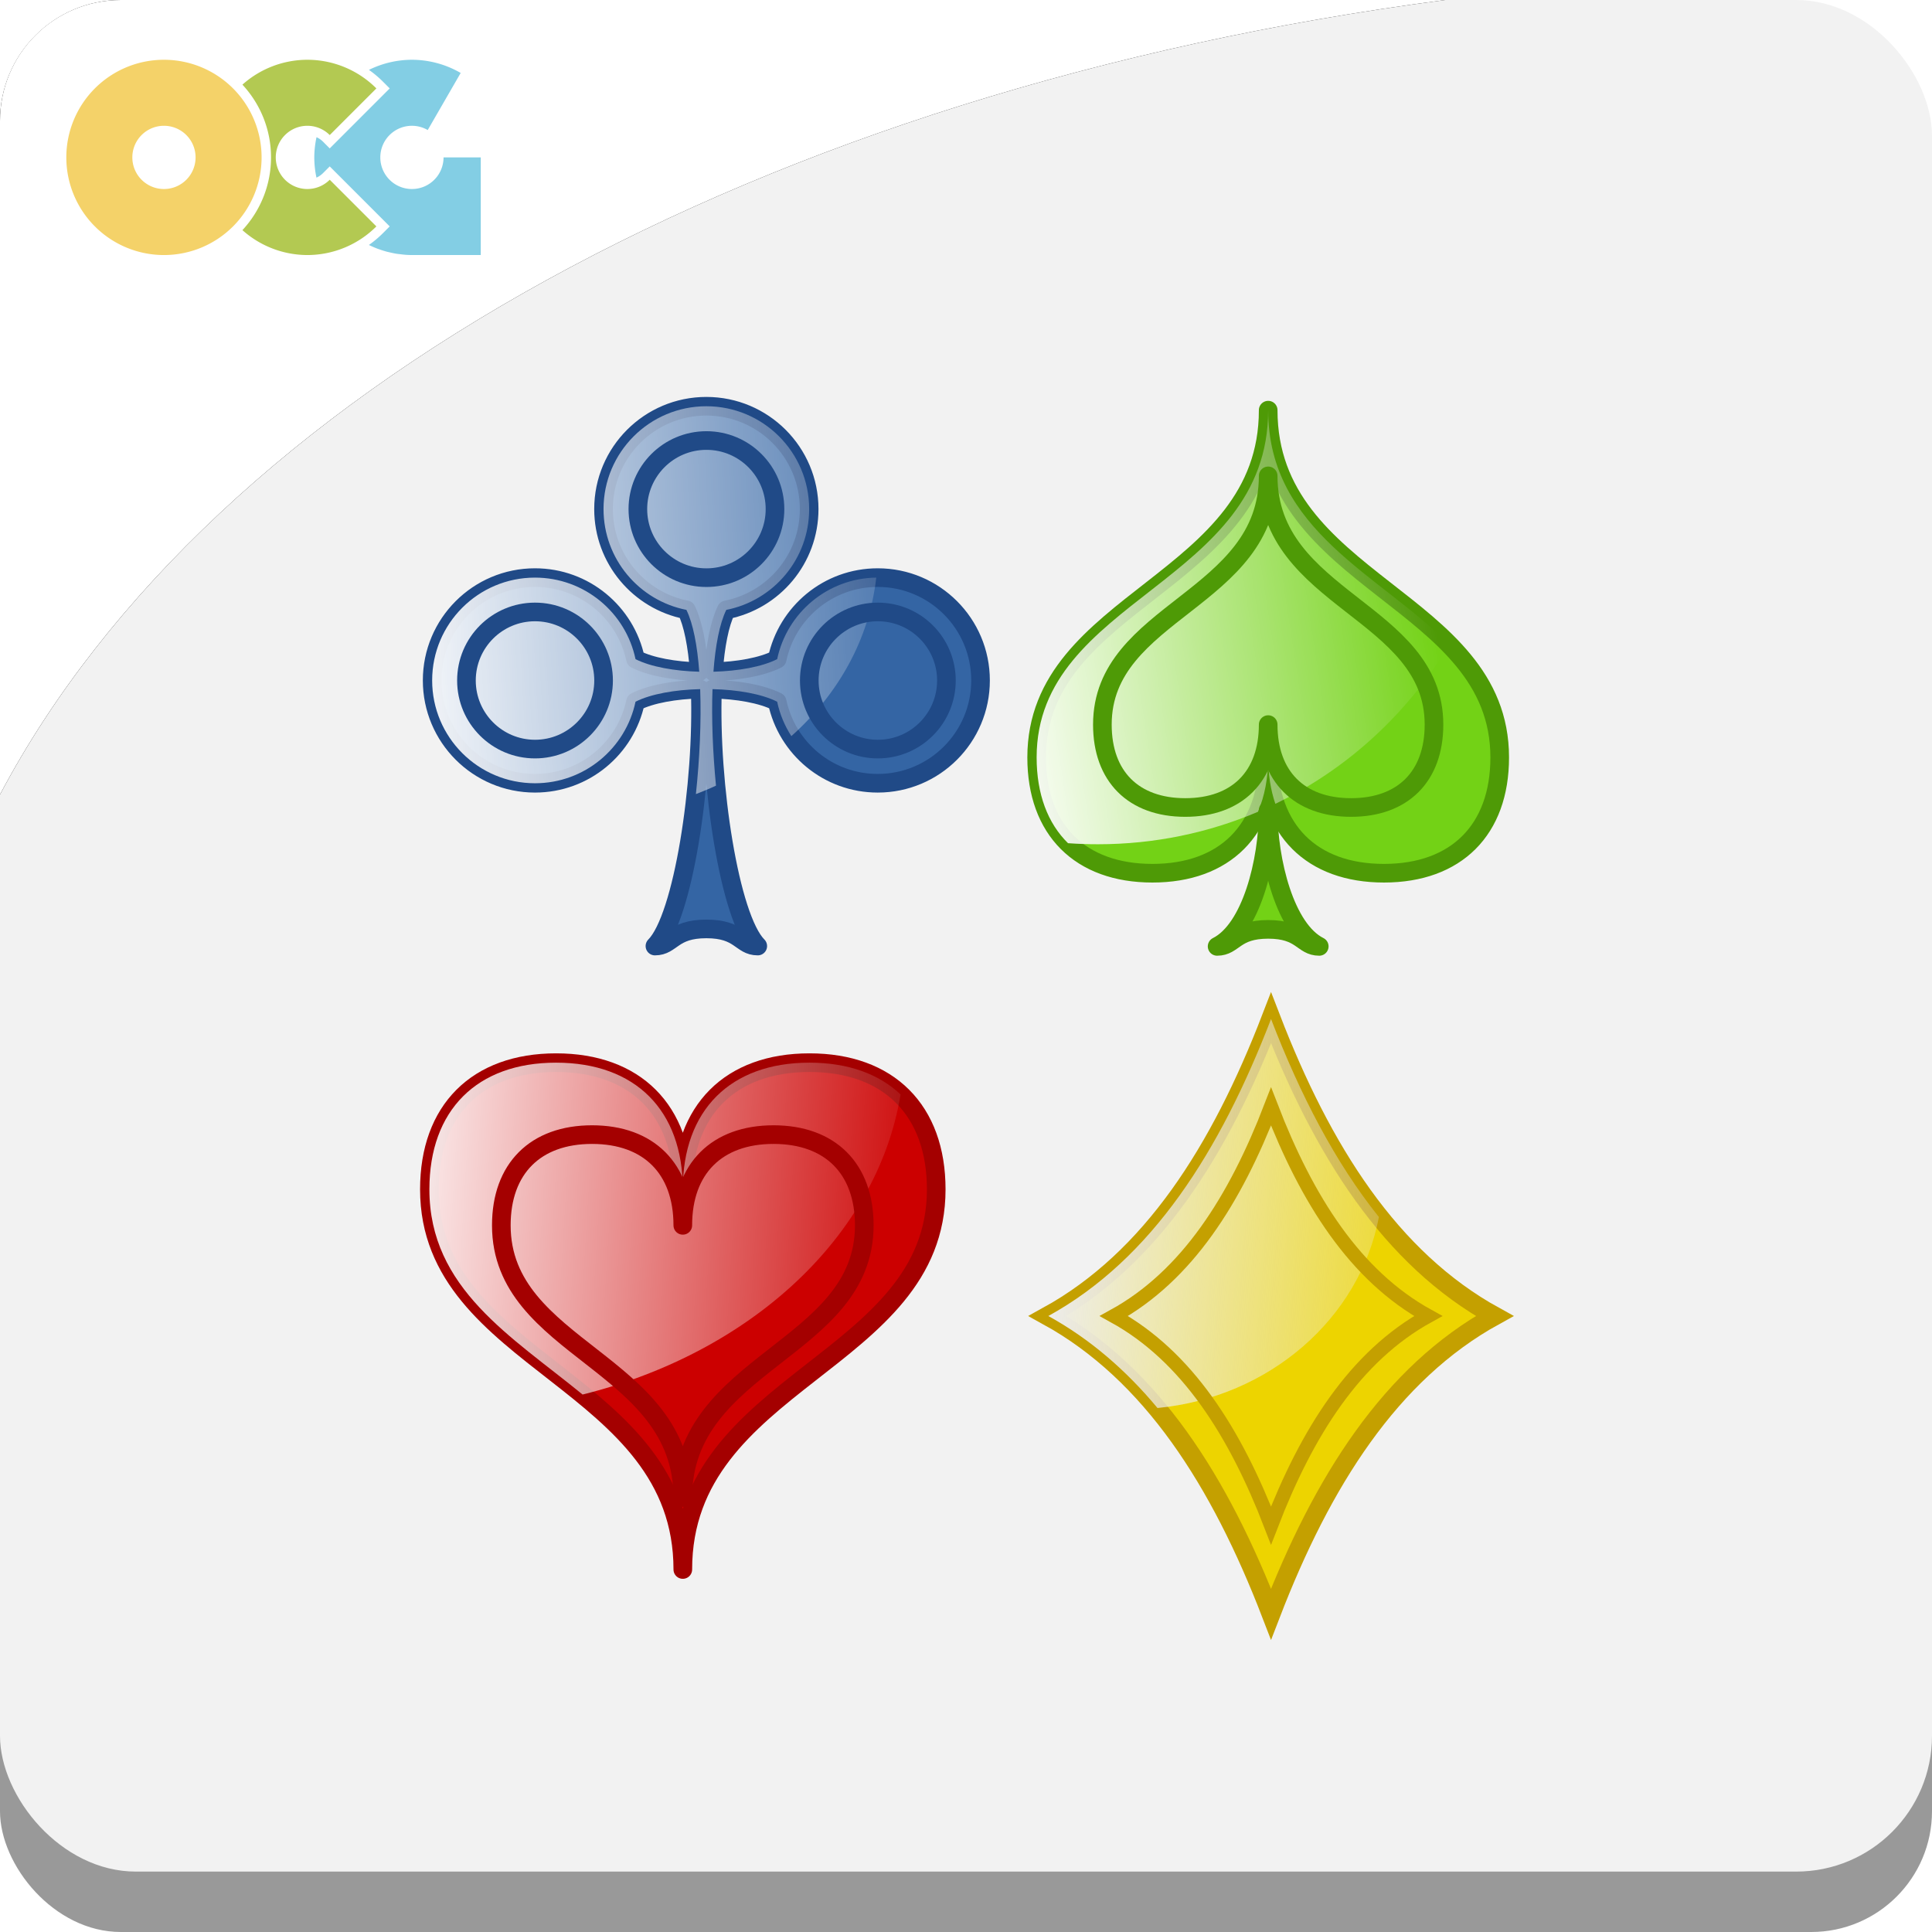 <?xml version="1.0" encoding="UTF-8" standalone="no"?>
<!-- Created with Inkscape (http://www.inkscape.org/) -->

<svg
   xmlns:dc="http://purl.org/dc/elements/1.1/"
   xmlns:cc="http://creativecommons.org/ns#"
   xmlns:rdf="http://www.w3.org/1999/02/22-rdf-syntax-ns#"
   xmlns:svg="http://www.w3.org/2000/svg"
   xmlns="http://www.w3.org/2000/svg"
   xmlns:xlink="http://www.w3.org/1999/xlink"
   xmlns:sodipodi="http://sodipodi.sourceforge.net/DTD/sodipodi-0.dtd"
   xmlns:inkscape="http://www.inkscape.org/namespaces/inkscape"
   width="128"
   height="128"
   viewBox="0 0 33.867 33.867"
   version="1.1"
   id="svg8"
   inkscape:version="0.92.3 (2405546, 2018-03-11)"
   sodipodi:docname="logo_romme.svg"
   inkscape:export-filename="/home/georg/Bilder/Brettspiele/OpenCardGames/Rommé/logo_romme_OCG.png"
   inkscape:export-xdpi="96"
   inkscape:export-ydpi="96">
  <defs
     id="defs2">
    <filter
       inkscape:collect="always"
       style="color-interpolation-filters:sRGB"
       id="filter896"
       x="-0.065"
       width="1.13"
       y="-0.118"
       height="1.237">
      <feGaussianBlur
         inkscape:collect="always"
         stdDeviation="2.593"
         id="feGaussianBlur898" />
    </filter>
    <clipPath
       clipPathUnits="userSpaceOnUse"
       id="clipPath902">
      <rect
         ry="8"
         rx="8"
         y="4.2704232e-05"
         x="0"
         height="124"
         width="128"
         id="rect904"
         style="opacity:1;fill:#b03e3e;fill-opacity:1;stroke:none;stroke-width:37.795;stroke-linecap:butt;stroke-linejoin:round;stroke-miterlimit:4;stroke-dasharray:none;stroke-dashoffset:0;stroke-opacity:1;paint-order:stroke fill markers" />
    </clipPath>
    <linearGradient
       id="linearGradient4391">
      <stop
         id="stop4393"
         offset="0"
         style="stop-color:#ffffff;stop-opacity:1;" />
      <stop
         id="stop4395"
         offset="1"
         style="stop-color:#ffffff;stop-opacity:0;" />
    </linearGradient>
    <linearGradient
       id="linearGradient4511">
      <stop
         id="stop4513"
         offset="0"
         style="stop-color:#ffffff;stop-opacity:1;" />
      <stop
         id="stop4515"
         offset="1"
         style="stop-color:#555753;stop-opacity:0;" />
    </linearGradient>
    <linearGradient
       id="linearGradient7586">
      <stop
         id="stop7588"
         offset="0"
         style="stop-color:#ffffff;stop-opacity:1;" />
      <stop
         id="stop7590"
         offset="1"
         style="stop-color:#000000;stop-opacity:0;" />
    </linearGradient>
    <linearGradient
       id="linearGradient7258">
      <stop
         id="stop7260"
         offset="0"
         style="stop-color:#000000;stop-opacity:1;" />
      <stop
         id="stop7262"
         offset="1"
         style="stop-color:#ffffff;stop-opacity:1;" />
    </linearGradient>
    <linearGradient
       id="linearGradient6634">
      <stop
         id="stop6636"
         offset="0"
         style="stop-color:#000000;stop-opacity:0" />
      <stop
         id="stop6638"
         offset="1"
         style="stop-color:#eeeeec;stop-opacity:0" />
    </linearGradient>
    <linearGradient
       id="linearGradient6502">
      <stop
         id="stop6504"
         offset="0"
         style="stop-color:#000000;stop-opacity:1;" />
      <stop
         id="stop6506"
         offset="1"
         style="stop-color:#414141;stop-opacity:1;" />
    </linearGradient>
    <linearGradient
       id="linearGradient6494">
      <stop
         id="stop6496"
         offset="0"
         style="stop-color:#eeeeec;stop-opacity:0.53;" />
      <stop
         id="stop6498"
         offset="1"
         style="stop-color:#eeeeec;stop-opacity:0;" />
    </linearGradient>
    <linearGradient
       id="linearGradient6411">
      <stop
         id="stop6413"
         offset="0"
         style="stop-color:#919191;stop-opacity:1;" />
      <stop
         id="stop6415"
         offset="1"
         style="stop-color:#afafaf;stop-opacity:0.671;" />
    </linearGradient>
    <linearGradient
       id="linearGradient6403">
      <stop
         id="stop6405"
         offset="0"
         style="stop-color:#a8a8a8;stop-opacity:1;" />
      <stop
         id="stop6407"
         offset="1"
         style="stop-color:#ffffff;stop-opacity:0;" />
    </linearGradient>
    <linearGradient
       id="linearGradient4866">
      <stop
         id="stop4868"
         offset="0"
         style="stop-color:#2d2d2d;stop-opacity:1;" />
      <stop
         id="stop4870"
         offset="1"
         style="stop-color:#7b7b7b;stop-opacity:1;" />
    </linearGradient>
    <linearGradient
       id="linearGradient3970">
      <stop
         id="stop3972"
         offset="0"
         style="stop-color:#204a87;stop-opacity:1;" />
      <stop
         id="stop3974"
         offset="1"
         style="stop-color:#0050c5;stop-opacity:1;" />
    </linearGradient>
    <linearGradient
       id="linearGradient4337">
      <stop
         id="stop4339"
         offset="0"
         style="stop-color:#ffffff;stop-opacity:1;" />
      <stop
         id="stop4341"
         offset="1"
         style="stop-color:#2e3436;stop-opacity:0;" />
    </linearGradient>
    <inkscape:perspective
       id="perspective4096"
       inkscape:persp3d-origin="111.08571 : 28.72381 : 1"
       inkscape:vp_z="175.08571 : 50.057143 : 1"
       inkscape:vp_y="0 : 1000 : 0"
       inkscape:vp_x="47.085715 : 50.057143 : 1"
       sodipodi:type="inkscape:persp3d" />
    <inkscape:perspective
       sodipodi:type="inkscape:persp3d"
       inkscape:vp_x="47.085715 : 50.057143 : 1"
       inkscape:vp_y="0 : 1000 : 0"
       inkscape:vp_z="175.08571 : 50.057143 : 1"
       inkscape:persp3d-origin="111.08571 : 28.72381 : 1"
       id="perspective4096-0" />
    <linearGradient
       inkscape:collect="always"
       xlink:href="#linearGradient3804"
       id="linearGradient3883"
       x1="-8"
       y1="124"
       x2="124"
       y2="16"
       gradientUnits="userSpaceOnUse" />
    <linearGradient
       id="linearGradient3768-8">
      <stop
         style="stop-color:#000000;stop-opacity:0.407;"
         offset="0"
         id="stop3770-6" />
      <stop
         style="stop-color:#898a85;stop-opacity:0;"
         offset="1"
         id="stop3772-2" />
    </linearGradient>
    <linearGradient
       id="linearGradient3804">
      <stop
         style="stop-color:#fffffd;stop-opacity:1;"
         offset="0"
         id="stop3806" />
      <stop
         style="stop-color:#eeeeec;stop-opacity:0;"
         offset="1"
         id="stop3808" />
    </linearGradient>
    <inkscape:perspective
       sodipodi:type="inkscape:persp3d"
       inkscape:vp_x="47.085715 : 50.057143 : 1"
       inkscape:vp_y="0 : 1000 : 0"
       inkscape:vp_z="175.08571 : 50.057143 : 1"
       inkscape:persp3d-origin="111.08571 : 28.72381 : 1"
       id="perspective4096-4" />
    <inkscape:perspective
       sodipodi:type="inkscape:persp3d"
       inkscape:vp_x="47.085715 : 50.057143 : 1"
       inkscape:vp_y="0 : 1000 : 0"
       inkscape:vp_z="175.08571 : 50.057143 : 1"
       inkscape:persp3d-origin="111.08571 : 28.72381 : 1"
       id="perspective4096-8" />
    <inkscape:perspective
       sodipodi:type="inkscape:persp3d"
       inkscape:vp_x="47.085715 : 50.057143 : 1"
       inkscape:vp_y="0 : 1000 : 0"
       inkscape:vp_z="175.08571 : 50.057143 : 1"
       inkscape:persp3d-origin="111.08571 : 28.72381 : 1"
       id="perspective4096-2" />
    <inkscape:perspective
       sodipodi:type="inkscape:persp3d"
       inkscape:vp_x="47.085715 : 50.057143 : 1"
       inkscape:vp_y="0 : 1000 : 0"
       inkscape:vp_z="175.08571 : 50.057143 : 1"
       inkscape:persp3d-origin="111.08571 : 28.72381 : 1"
       id="perspective4096-6" />
    <inkscape:perspective
       sodipodi:type="inkscape:persp3d"
       inkscape:vp_x="47.085715 : 50.057143 : 1"
       inkscape:vp_y="0 : 1000 : 0"
       inkscape:vp_z="175.08571 : 50.057143 : 1"
       inkscape:persp3d-origin="111.08571 : 28.72381 : 1"
       id="perspective4096-85" />
    <inkscape:perspective
       sodipodi:type="inkscape:persp3d"
       inkscape:vp_x="47.085715 : 50.057143 : 1"
       inkscape:vp_y="0 : 1000 : 0"
       inkscape:vp_z="175.08571 : 50.057143 : 1"
       inkscape:persp3d-origin="111.08571 : 28.72381 : 1"
       id="perspective4096-5" />
    <inkscape:perspective
       sodipodi:type="inkscape:persp3d"
       inkscape:vp_x="47.085715 : 50.057143 : 1"
       inkscape:vp_y="0 : 1000 : 0"
       inkscape:vp_z="175.08571 : 50.057143 : 1"
       inkscape:persp3d-origin="111.08571 : 28.72381 : 1"
       id="perspective4096-9" />
    <inkscape:perspective
       sodipodi:type="inkscape:persp3d"
       inkscape:vp_x="47.085715 : 50.057143 : 1"
       inkscape:vp_y="0 : 1000 : 0"
       inkscape:vp_z="175.08571 : 50.057143 : 1"
       inkscape:persp3d-origin="111.08571 : 28.72381 : 1"
       id="perspective4096-88" />
    <inkscape:perspective
       sodipodi:type="inkscape:persp3d"
       inkscape:vp_x="47.085715 : 50.057143 : 1"
       inkscape:vp_y="0 : 1000 : 0"
       inkscape:vp_z="175.08571 : 50.057143 : 1"
       inkscape:persp3d-origin="111.08571 : 28.72381 : 1"
       id="perspective4096-99" />
    <linearGradient
       inkscape:collect="always"
       id="linearGradient4002-1">
      <stop
         style="stop-color:#babdb6;stop-opacity:1;"
         offset="0"
         id="stop4004-4" />
      <stop
         style="stop-color:#babdb6;stop-opacity:0;"
         offset="1"
         id="stop4006-9" />
    </linearGradient>
    <linearGradient
       inkscape:collect="always"
       xlink:href="#linearGradient4002-1"
       id="linearGradient4008-9"
       x1="60"
       y1="12"
       x2="72"
       y2="92"
       gradientUnits="userSpaceOnUse"
       gradientTransform="matrix(1.071,0,0,1.071,-4.571,921.934)" />
    <linearGradient
       inkscape:collect="always"
       id="linearGradient4034-3">
      <stop
         style="stop-color:#333333;stop-opacity:1;"
         offset="0"
         id="stop4036-4" />
      <stop
         style="stop-color:#333333;stop-opacity:0;"
         offset="1"
         id="stop4038-8" />
    </linearGradient>
    <linearGradient
       inkscape:collect="always"
       xlink:href="#linearGradient4034-3"
       id="linearGradient4040-7"
       x1="124"
       y1="0"
       x2="-44.761"
       y2="158.179"
       gradientUnits="userSpaceOnUse"
       gradientTransform="matrix(1.071,0,0,1.071,-4.571,921.934)" />
    <inkscape:perspective
       sodipodi:type="inkscape:persp3d"
       inkscape:vp_x="47.085715 : 50.057143 : 1"
       inkscape:vp_y="0 : 1000 : 0"
       inkscape:vp_z="175.08571 : 50.057143 : 1"
       inkscape:persp3d-origin="111.08571 : 28.72381 : 1"
       id="perspective4096-82" />
    <inkscape:perspective
       sodipodi:type="inkscape:persp3d"
       inkscape:vp_x="47.085715 : 50.057143 : 1"
       inkscape:vp_y="0 : 1000 : 0"
       inkscape:vp_z="175.08571 : 50.057143 : 1"
       inkscape:persp3d-origin="111.08571 : 28.72381 : 1"
       id="perspective4096-91" />
    <inkscape:perspective
       sodipodi:type="inkscape:persp3d"
       inkscape:vp_x="47.085715 : 50.057143 : 1"
       inkscape:vp_y="0 : 1000 : 0"
       inkscape:vp_z="175.08571 : 50.057143 : 1"
       inkscape:persp3d-origin="111.08571 : 28.72381 : 1"
       id="perspective4096-858" />
    <linearGradient
       gradientUnits="userSpaceOnUse"
       y2="56"
       x2="60"
       y1="40"
       x1="44"
       id="linearGradient3976-3"
       xlink:href="#linearGradient3970"
       inkscape:collect="always" />
    <linearGradient
       gradientTransform="matrix(1,0,0,0.312,0,-58)"
       gradientUnits="userSpaceOnUse"
       y2="124"
       x2="64"
       y1="32"
       x1="64"
       id="linearGradient4500-3"
       xlink:href="#linearGradient4391"
       inkscape:collect="always" />
    <linearGradient
       inkscape:collect="always"
       xlink:href="#linearGradient4391"
       id="linearGradient4517-9"
       gradientUnits="userSpaceOnUse"
       gradientTransform="matrix(0.833,0,0,0.031,10.667,2.058)"
       x1="64"
       y1="32"
       x2="64"
       y2="124" />
    <linearGradient
       gradientUnits="userSpaceOnUse"
       y2="124"
       x2="88"
       y1="32"
       x1="40"
       id="linearGradient4872-7"
       xlink:href="#linearGradient4866"
       inkscape:collect="always" />
    <linearGradient
       gradientUnits="userSpaceOnUse"
       y2="32"
       x2="32"
       y1="8"
       x1="8"
       id="linearGradient6417-0"
       xlink:href="#linearGradient6411"
       inkscape:collect="always" />
    <linearGradient
       inkscape:collect="always"
       xlink:href="#linearGradient4866"
       id="linearGradient4889-8"
       gradientUnits="userSpaceOnUse"
       x1="40"
       y1="12"
       x2="72"
       y2="120"
       gradientTransform="translate(-36,-80)" />
    <linearGradient
       gradientUnits="userSpaceOnUse"
       y2="52"
       x2="64"
       y1="20"
       x1="64"
       id="linearGradient7264-1"
       xlink:href="#linearGradient7258"
       inkscape:collect="always" />
    <linearGradient
       gradientUnits="userSpaceOnUse"
       y2="56"
       x2="88"
       y1="12"
       x1="44"
       id="linearGradient7256-6"
       xlink:href="#linearGradient7250-4"
       inkscape:collect="always" />
    <linearGradient
       id="linearGradient7250-4"
       inkscape:collect="always">
      <stop
         id="stop7252-9"
         offset="0"
         style="stop-color:#000000;stop-opacity:1;" />
      <stop
         id="stop7254-0"
         offset="1"
         style="stop-color:#000000;stop-opacity:0;" />
    </linearGradient>
    <linearGradient
       inkscape:collect="always"
       xlink:href="#linearGradient7258"
       id="linearGradient7285-2"
       gradientUnits="userSpaceOnUse"
       x1="64"
       y1="20"
       x2="64"
       y2="52"
       gradientTransform="translate(36,-100)" />
    <linearGradient
       inkscape:collect="always"
       xlink:href="#linearGradient7250-4"
       id="linearGradient7287-2"
       gradientUnits="userSpaceOnUse"
       x1="44"
       y1="12"
       x2="88"
       y2="56"
       gradientTransform="translate(36,-100)" />
    <linearGradient
       inkscape:collect="always"
       xlink:href="#linearGradient7258"
       id="linearGradient7435-6"
       gradientUnits="userSpaceOnUse"
       gradientTransform="translate(-52,-100)"
       x1="64"
       y1="20"
       x2="64"
       y2="52" />
    <linearGradient
       inkscape:collect="always"
       xlink:href="#linearGradient7250-4"
       id="linearGradient7437-7"
       gradientUnits="userSpaceOnUse"
       gradientTransform="translate(-52,-100)"
       x1="44"
       y1="12"
       x2="88"
       y2="56" />
    <linearGradient
       inkscape:collect="always"
       xlink:href="#linearGradient7258"
       id="linearGradient3452-5"
       gradientUnits="userSpaceOnUse"
       gradientTransform="translate(-20,-100)"
       x1="56"
       y1="52"
       x2="92"
       y2="56" />
    <linearGradient
       inkscape:collect="always"
       xlink:href="#linearGradient7250-4"
       id="linearGradient3454-0"
       gradientUnits="userSpaceOnUse"
       gradientTransform="translate(-20,-100)"
       x1="48"
       y1="28"
       x2="104"
       y2="76" />
    <linearGradient
       inkscape:collect="always"
       xlink:href="#linearGradient7250-4"
       id="linearGradient3454-3"
       gradientUnits="userSpaceOnUse"
       gradientTransform="translate(-20,-100)"
       x1="36"
       y1="84"
       x2="96"
       y2="28" />
    <linearGradient
       inkscape:collect="always"
       xlink:href="#linearGradient7258"
       id="linearGradient4370-0"
       gradientUnits="userSpaceOnUse"
       gradientTransform="matrix(-1,0,0,1,148,-100)"
       x1="56"
       y1="52"
       x2="92"
       y2="56" />
    <linearGradient
       inkscape:collect="always"
       xlink:href="#linearGradient7250-4"
       id="linearGradient4372-3"
       gradientUnits="userSpaceOnUse"
       gradientTransform="matrix(-1,0,0,1,148,-100)"
       x1="36"
       y1="84"
       x2="96"
       y2="28" />
    <linearGradient
       gradientUnits="userSpaceOnUse"
       y2="124"
       x2="88"
       y1="32"
       x1="40"
       id="linearGradient4872-5"
       xlink:href="#linearGradient4866"
       inkscape:collect="always"
       gradientTransform="translate(0,-80)" />
    <linearGradient
       gradientTransform="matrix(1,0,0,0.667,0,-69.333)"
       gradientUnits="userSpaceOnUse"
       y2="52"
       x2="64"
       y1="20"
       x1="64"
       id="linearGradient7264-9"
       xlink:href="#linearGradient7258"
       inkscape:collect="always" />
    <linearGradient
       gradientTransform="matrix(1,0,0,0.667,0,-69.333)"
       gradientUnits="userSpaceOnUse"
       y2="56"
       x2="88"
       y1="12"
       x1="44"
       id="linearGradient7256-7"
       xlink:href="#linearGradient7250-4"
       inkscape:collect="always" />
    <linearGradient
       inkscape:collect="always"
       xlink:href="#linearGradient4391"
       id="linearGradient4587-6"
       gradientUnits="userSpaceOnUse"
       gradientTransform="matrix(0.833,0,0,0.171,10.667,6.558)"
       x1="64"
       y1="32"
       x2="64"
       y2="124" />
    <linearGradient
       inkscape:collect="always"
       xlink:href="#linearGradient4391"
       id="linearGradient4517-4"
       gradientUnits="userSpaceOnUse"
       gradientTransform="matrix(0.833,0,0,0.031,10.667,2.058)"
       x1="64"
       y1="32"
       x2="64"
       y2="124" />
    <linearGradient
       gradientUnits="userSpaceOnUse"
       y2="50"
       x2="50"
       y1="38"
       x1="50"
       id="linearGradient4677-5"
       xlink:href="#linearGradient4391"
       inkscape:collect="always"
       gradientTransform="translate(0,-80)" />
    <linearGradient
       gradientTransform="matrix(1,0,0,1.7,0,-147.2)"
       gradientUnits="userSpaceOnUse"
       y2="96"
       x2="36"
       y1="56"
       x1="4"
       id="linearGradient6630-8"
       xlink:href="#linearGradient6624-3"
       inkscape:collect="always" />
    <linearGradient
       id="linearGradient6624-3"
       inkscape:collect="always">
      <stop
         id="stop6626-2"
         offset="0"
         style="stop-color:#eeeeec;stop-opacity:1;" />
      <stop
         id="stop6628-9"
         offset="1"
         style="stop-color:#eeeeec;stop-opacity:0;" />
    </linearGradient>
    <radialGradient
       gradientUnits="userSpaceOnUse"
       r="12.5"
       fy="20"
       fx="20"
       cy="20"
       cx="20"
       id="radialGradient6510-92"
       xlink:href="#linearGradient6502"
       inkscape:collect="always" />
    <linearGradient
       gradientUnits="userSpaceOnUse"
       y2="32"
       x2="32"
       y1="8"
       x1="8"
       id="linearGradient6500-1"
       xlink:href="#linearGradient6494"
       inkscape:collect="always" />
    <linearGradient
       gradientUnits="userSpaceOnUse"
       y2="24"
       x2="24"
       y1="15"
       x1="15"
       id="linearGradient6492-6"
       xlink:href="#linearGradient6624-3"
       inkscape:collect="always" />
    <linearGradient
       inkscape:collect="always"
       xlink:href="#linearGradient4391"
       id="linearGradient4923-0"
       gradientUnits="userSpaceOnUse"
       gradientTransform="matrix(0.667,0,0,0.312,-22.667,-78)"
       x1="64"
       y1="32"
       x2="64"
       y2="124" />
    <radialGradient
       gradientUnits="userSpaceOnUse"
       r="12.5"
       fy="20"
       fx="20"
       cy="20"
       cx="20"
       id="radialGradient6510-0-97"
       xlink:href="#linearGradient6502"
       inkscape:collect="always" />
    <radialGradient
       gradientUnits="userSpaceOnUse"
       r="12.5"
       fy="20"
       fx="20"
       cy="20"
       cx="20"
       id="radialGradient6510-9-0"
       xlink:href="#linearGradient6502"
       inkscape:collect="always" />
    <linearGradient
       inkscape:collect="always"
       xlink:href="#linearGradient4866"
       id="linearGradient7101-4"
       gradientUnits="userSpaceOnUse"
       gradientTransform="translate(52,-80)"
       x1="40"
       y1="12"
       x2="72"
       y2="120" />
    <linearGradient
       gradientTransform="matrix(1,0,0,1.7,88,-147.2)"
       gradientUnits="userSpaceOnUse"
       y2="96"
       x2="36"
       y1="56"
       x1="4"
       id="linearGradient6630-6-4"
       xlink:href="#linearGradient6624-3"
       inkscape:collect="always" />
    <radialGradient
       gradientUnits="userSpaceOnUse"
       r="12.5"
       fy="20"
       fx="20"
       cy="20"
       cx="20"
       id="radialGradient6510-7-3"
       xlink:href="#linearGradient6502"
       inkscape:collect="always" />
    <linearGradient
       inkscape:collect="always"
       xlink:href="#linearGradient4391"
       id="linearGradient4923-3-9"
       gradientUnits="userSpaceOnUse"
       gradientTransform="matrix(0.667,0,0,0.312,65.333,-78)"
       x1="64"
       y1="32"
       x2="64"
       y2="124" />
    <radialGradient
       gradientUnits="userSpaceOnUse"
       r="12.5"
       fy="20"
       fx="20"
       cy="20"
       cx="20"
       id="radialGradient6510-0-9-5"
       xlink:href="#linearGradient6502"
       inkscape:collect="always" />
    <radialGradient
       gradientUnits="userSpaceOnUse"
       r="12.5"
       fy="20"
       fx="20"
       cy="20"
       cx="20"
       id="radialGradient6510-9-6-0"
       xlink:href="#linearGradient6502"
       inkscape:collect="always" />
    <linearGradient
       gradientUnits="userSpaceOnUse"
       y2="47"
       x2="65"
       y1="39"
       x1="65"
       id="linearGradient7592-85"
       xlink:href="#linearGradient7586"
       inkscape:collect="always"
       gradientTransform="translate(0,-80)" />
    <linearGradient
       gradientUnits="userSpaceOnUse"
       y2="47"
       x2="65"
       y1="39"
       x1="65"
       id="linearGradient7592-8-7"
       xlink:href="#linearGradient7586"
       inkscape:collect="always"
       gradientTransform="translate(10,-80)" />
    <linearGradient
       inkscape:collect="always"
       xlink:href="#linearGradient7258"
       id="linearGradient3552-2"
       gradientUnits="userSpaceOnUse"
       gradientTransform="matrix(-1,0,0,1,180,-100)"
       x1="64"
       y1="20"
       x2="64"
       y2="52" />
    <linearGradient
       inkscape:collect="always"
       xlink:href="#linearGradient7250-4"
       id="linearGradient3554-2"
       gradientUnits="userSpaceOnUse"
       gradientTransform="matrix(-1,0,0,1,180,-100)"
       x1="44"
       y1="12"
       x2="88"
       y2="56" />
    <linearGradient
       inkscape:collect="always"
       xlink:href="#linearGradient7258"
       id="linearGradient4682"
       gradientUnits="userSpaceOnUse"
       gradientTransform="matrix(-1,0,0,1,148,-20)"
       x1="56"
       y1="52"
       x2="92"
       y2="56" />
    <linearGradient
       inkscape:collect="always"
       xlink:href="#linearGradient7250-4"
       id="linearGradient4684"
       gradientUnits="userSpaceOnUse"
       gradientTransform="matrix(-1,0,0,1,148,-20)"
       x1="36"
       y1="84"
       x2="96"
       y2="28" />
    <inkscape:perspective
       sodipodi:type="inkscape:persp3d"
       inkscape:vp_x="47.085715 : 50.057143 : 1"
       inkscape:vp_y="0 : 1000 : 0"
       inkscape:vp_z="175.08571 : 50.057143 : 1"
       inkscape:persp3d-origin="111.08571 : 28.72381 : 1"
       id="perspective4096-1" />
    <linearGradient
       gradientUnits="userSpaceOnUse"
       y2="40"
       x2="64"
       y1="8"
       x1="64"
       id="linearGradient4397"
       xlink:href="#linearGradient4391"
       inkscape:collect="always" />
    <linearGradient
       inkscape:collect="always"
       xlink:href="#linearGradient6624-3"
       id="linearGradient4569-66"
       gradientUnits="userSpaceOnUse"
       gradientTransform="matrix(0.933,0,0,0.933,4.341,-71.733)"
       x1="24"
       y1="12"
       x2="68"
       y2="52" />
    <linearGradient
       inkscape:collect="always"
       xlink:href="#linearGradient6624-3"
       id="linearGradient4567-6"
       gradientUnits="userSpaceOnUse"
       x1="24"
       y1="-68"
       x2="56"
       y2="-16"
       gradientTransform="matrix(0.933,0,0,0.933,4.341,2.933)" />
    <linearGradient
       id="linearGradient4617-2">
      <stop
         style="stop-color:#000000;stop-opacity:1;"
         offset="0"
         id="stop4619-81" />
      <stop
         style="stop-color:#663564;stop-opacity:1"
         offset="1"
         id="stop4621-30" />
    </linearGradient>
    <linearGradient
       inkscape:collect="always"
       xlink:href="#linearGradient4617-2"
       id="linearGradient4623-19"
       x1="96"
       y1="32"
       x2="16"
       y2="-64"
       gradientUnits="userSpaceOnUse"
       gradientTransform="matrix(0.933,0,0,0.933,4.341,2.933)" />
    <linearGradient
       inkscape:collect="always"
       id="linearGradient4451-6">
      <stop
         style="stop-color:#cd22c2;stop-opacity:1"
         offset="0"
         id="stop4453-80" />
      <stop
         style="stop-color:#75507b;stop-opacity:0;"
         offset="1"
         id="stop4455-6" />
    </linearGradient>
    <radialGradient
       inkscape:collect="always"
       xlink:href="#linearGradient4451-6"
       id="radialGradient4457-07"
       cx="60"
       cy="-4.248"
       fx="60"
       fy="-4.248"
       r="54.968"
       gradientTransform="matrix(1.559,-0.074,0.067,1.404,-32.919,9.625)"
       gradientUnits="userSpaceOnUse" />
    <radialGradient
       inkscape:collect="always"
       xlink:href="#linearGradient4451-6"
       id="radialGradient4457-0"
       cx="60"
       cy="-4.248"
       fx="60"
       fy="-4.248"
       r="54.968"
       gradientTransform="matrix(1.559,-0.074,0.067,1.404,-32.919,9.625)"
       gradientUnits="userSpaceOnUse" />
    <radialGradient
       inkscape:collect="always"
       xlink:href="#linearGradient4451-6"
       id="radialGradient4457-36"
       cx="60"
       cy="-4.248"
       fx="60"
       fy="-4.248"
       r="54.968"
       gradientTransform="matrix(1.559,-0.074,0.067,1.404,-32.919,1.625)"
       gradientUnits="userSpaceOnUse" />
    <linearGradient
       inkscape:collect="always"
       xlink:href="#linearGradient4617-2"
       id="linearGradient4623-3"
       x1="96"
       y1="32"
       x2="16"
       y2="-64"
       gradientUnits="userSpaceOnUse"
       gradientTransform="matrix(0.933,0,0,0.933,4.341,-5.067)" />
    <linearGradient
       inkscape:collect="always"
       xlink:href="#linearGradient6624-3"
       id="linearGradient4569-6"
       gradientUnits="userSpaceOnUse"
       gradientTransform="matrix(0.933,0,0,0.933,4.341,-79.733)"
       x1="24"
       y1="12"
       x2="68"
       y2="52" />
    <linearGradient
       inkscape:collect="always"
       xlink:href="#linearGradient6624-3"
       id="linearGradient4567-9"
       gradientUnits="userSpaceOnUse"
       x1="24"
       y1="-68"
       x2="56"
       y2="-16"
       gradientTransform="matrix(0.933,0,0,0.933,4.341,-5.067)" />
    <linearGradient
       inkscape:collect="always"
       xlink:href="#linearGradient4617-2"
       id="linearGradient4623-1"
       x1="96"
       y1="32"
       x2="16"
       y2="-64"
       gradientUnits="userSpaceOnUse" />
    <radialGradient
       inkscape:collect="always"
       xlink:href="#linearGradient4451-6"
       id="radialGradient4457-3"
       cx="60"
       cy="-4.248"
       fx="60"
       fy="-4.248"
       r="54.968"
       gradientTransform="matrix(1.67,-0.08,0.072,1.504,-39.922,7.169)"
       gradientUnits="userSpaceOnUse" />
    <linearGradient
       id="linearGradient4317-9">
      <stop
         style="stop-color:#00204d;stop-opacity:1;"
         offset="0"
         id="stop4319-9" />
      <stop
         style="stop-color:#597298;stop-opacity:0.745;"
         offset="1"
         id="stop4321-9" />
    </linearGradient>
    <linearGradient
       inkscape:collect="always"
       xlink:href="#linearGradient4317-9"
       id="linearGradient4323-3"
       x1="32"
       y1="0"
       x2="124"
       y2="120"
       gradientUnits="userSpaceOnUse"
       gradientTransform="matrix(1.013,0,0,1.013,-0.81,-79.038)" />
    <linearGradient
       id="linearGradient4399-6">
      <stop
         style="stop-color:#3465a4;stop-opacity:1;"
         offset="0"
         id="stop4401-3" />
      <stop
         id="stop4407-8"
         offset="0.593"
         style="stop-color:#3465a4;stop-opacity:0.498;" />
      <stop
         style="stop-color:#114487;stop-opacity:1;"
         offset="1"
         id="stop4403-37" />
    </linearGradient>
    <linearGradient
       inkscape:collect="always"
       xlink:href="#linearGradient4399-6"
       id="linearGradient4405-5"
       x1="-77.518"
       y1="152.527"
       x2="147.577"
       y2="-59.043"
       gradientUnits="userSpaceOnUse"
       gradientTransform="matrix(1.013,0,0,1.013,-0.81,-79.038)" />
    <linearGradient
       id="linearGradient4270-9-8">
      <stop
         style="stop-color:#7b7b7b;stop-opacity:1;"
         offset="0"
         id="stop4272-5-9" />
      <stop
         id="stop4278-7-9"
         offset="0.5"
         style="stop-color:#808080;stop-opacity:1;" />
      <stop
         style="stop-color:#000000;stop-opacity:1;"
         offset="1"
         id="stop4274-4-4" />
    </linearGradient>
    <linearGradient
       y2="32"
       x2="92"
       y1="-4"
       x1="36"
       gradientUnits="userSpaceOnUse"
       id="linearGradient4296-2"
       xlink:href="#linearGradient4270-9-8"
       inkscape:collect="always"
       gradientTransform="matrix(1.013,0,0,1.013,-0.81,-0.051)" />
    <linearGradient
       inkscape:collect="always"
       xlink:href="#linearGradient4270-9-8"
       id="linearGradient4276-8"
       x1="36"
       y1="-4"
       x2="92"
       y2="32"
       gradientUnits="userSpaceOnUse"
       gradientTransform="matrix(1.013,0,0,1.013,-0.81,3.494)" />
    <linearGradient
       inkscape:collect="always"
       xlink:href="#linearGradient7586"
       id="linearGradient4427-5"
       x1="60"
       y1="8"
       x2="60"
       y2="68"
       gradientUnits="userSpaceOnUse"
       gradientTransform="matrix(1.013,0,0,1.013,-0.81,-77.013)" />
    <linearGradient
       inkscape:collect="always"
       xlink:href="#linearGradient6624-3"
       id="linearGradient6007-5"
       x1="40"
       y1="-76"
       x2="104"
       y2="28"
       gradientUnits="userSpaceOnUse"
       gradientTransform="matrix(1.013,0,0,1.013,-0.81,0.709)" />
    <linearGradient
       inkscape:collect="always"
       xlink:href="#linearGradient6624-3"
       id="linearGradient6007-6"
       x1="40"
       y1="-76"
       x2="104"
       y2="28"
       gradientUnits="userSpaceOnUse" />
    <linearGradient
       inkscape:collect="always"
       xlink:href="#linearGradient4391"
       id="linearGradient4437"
       x1="64"
       y1="80"
       x2="64"
       y2="100"
       gradientUnits="userSpaceOnUse" />
    <linearGradient
       inkscape:collect="always"
       xlink:href="#linearGradient4270-9-8"
       id="linearGradient4276-0"
       x1="36"
       y1="-4"
       x2="92"
       y2="32"
       gradientUnits="userSpaceOnUse" />
    <inkscape:perspective
       id="perspective4096-1-9"
       inkscape:persp3d-origin="111.08571 : 28.72381 : 1"
       inkscape:vp_z="175.08571 : 50.057143 : 1"
       inkscape:vp_y="0 : 1000 : 0"
       inkscape:vp_x="47.085715 : 50.057143 : 1"
       sodipodi:type="inkscape:persp3d" />
    <radialGradient
       inkscape:collect="always"
       xlink:href="#linearGradient6502"
       id="radialGradient6510-9-6-0-8"
       cx="20"
       cy="20"
       fx="20"
       fy="20"
       r="12.5"
       gradientUnits="userSpaceOnUse" />
    <radialGradient
       inkscape:collect="always"
       xlink:href="#linearGradient6502"
       id="radialGradient6510-0-9-5-3"
       cx="20"
       cy="20"
       fx="20"
       fy="20"
       r="12.5"
       gradientUnits="userSpaceOnUse" />
    <radialGradient
       inkscape:collect="always"
       xlink:href="#linearGradient6502"
       id="radialGradient6510-7-3-7"
       cx="20"
       cy="20"
       fx="20"
       fy="20"
       r="12.5"
       gradientUnits="userSpaceOnUse" />
    <radialGradient
       inkscape:collect="always"
       xlink:href="#linearGradient6502"
       id="radialGradient6510-9-0-9"
       cx="20"
       cy="20"
       fx="20"
       fy="20"
       r="12.5"
       gradientUnits="userSpaceOnUse" />
    <radialGradient
       inkscape:collect="always"
       xlink:href="#linearGradient6502"
       id="radialGradient6510-0-97-9"
       cx="20"
       cy="20"
       fx="20"
       fy="20"
       r="12.5"
       gradientUnits="userSpaceOnUse" />
    <radialGradient
       inkscape:collect="always"
       xlink:href="#linearGradient6502"
       id="radialGradient6510-92-5"
       cx="20"
       cy="20"
       fx="20"
       fy="20"
       r="12.5"
       gradientUnits="userSpaceOnUse" />
    <inkscape:perspective
       id="perspective4096-858-4"
       inkscape:persp3d-origin="111.08571 : 28.72381 : 1"
       inkscape:vp_z="175.08571 : 50.057143 : 1"
       inkscape:vp_y="0 : 1000 : 0"
       inkscape:vp_x="47.085715 : 50.057143 : 1"
       sodipodi:type="inkscape:persp3d" />
    <inkscape:perspective
       id="perspective4096-91-6"
       inkscape:persp3d-origin="111.08571 : 28.72381 : 1"
       inkscape:vp_z="175.08571 : 50.057143 : 1"
       inkscape:vp_y="0 : 1000 : 0"
       inkscape:vp_x="47.085715 : 50.057143 : 1"
       sodipodi:type="inkscape:persp3d" />
    <inkscape:perspective
       id="perspective4096-82-0"
       inkscape:persp3d-origin="111.08571 : 28.72381 : 1"
       inkscape:vp_z="175.08571 : 50.057143 : 1"
       inkscape:vp_y="0 : 1000 : 0"
       inkscape:vp_x="47.085715 : 50.057143 : 1"
       sodipodi:type="inkscape:persp3d" />
    <inkscape:perspective
       id="perspective4096-99-7"
       inkscape:persp3d-origin="111.08571 : 28.72381 : 1"
       inkscape:vp_z="175.08571 : 50.057143 : 1"
       inkscape:vp_y="0 : 1000 : 0"
       inkscape:vp_x="47.085715 : 50.057143 : 1"
       sodipodi:type="inkscape:persp3d" />
    <inkscape:perspective
       id="perspective4096-88-6"
       inkscape:persp3d-origin="111.08571 : 28.72381 : 1"
       inkscape:vp_z="175.08571 : 50.057143 : 1"
       inkscape:vp_y="0 : 1000 : 0"
       inkscape:vp_x="47.085715 : 50.057143 : 1"
       sodipodi:type="inkscape:persp3d" />
    <inkscape:perspective
       id="perspective4096-9-9"
       inkscape:persp3d-origin="111.08571 : 28.72381 : 1"
       inkscape:vp_z="175.08571 : 50.057143 : 1"
       inkscape:vp_y="0 : 1000 : 0"
       inkscape:vp_x="47.085715 : 50.057143 : 1"
       sodipodi:type="inkscape:persp3d" />
    <inkscape:perspective
       id="perspective4096-5-3"
       inkscape:persp3d-origin="111.08571 : 28.72381 : 1"
       inkscape:vp_z="175.08571 : 50.057143 : 1"
       inkscape:vp_y="0 : 1000 : 0"
       inkscape:vp_x="47.085715 : 50.057143 : 1"
       sodipodi:type="inkscape:persp3d" />
    <inkscape:perspective
       id="perspective4096-85-7"
       inkscape:persp3d-origin="111.08571 : 28.72381 : 1"
       inkscape:vp_z="175.08571 : 50.057143 : 1"
       inkscape:vp_y="0 : 1000 : 0"
       inkscape:vp_x="47.085715 : 50.057143 : 1"
       sodipodi:type="inkscape:persp3d" />
    <inkscape:perspective
       id="perspective4096-6-5"
       inkscape:persp3d-origin="111.08571 : 28.72381 : 1"
       inkscape:vp_z="175.08571 : 50.057143 : 1"
       inkscape:vp_y="0 : 1000 : 0"
       inkscape:vp_x="47.085715 : 50.057143 : 1"
       sodipodi:type="inkscape:persp3d" />
    <inkscape:perspective
       id="perspective4096-2-3"
       inkscape:persp3d-origin="111.08571 : 28.72381 : 1"
       inkscape:vp_z="175.08571 : 50.057143 : 1"
       inkscape:vp_y="0 : 1000 : 0"
       inkscape:vp_x="47.085715 : 50.057143 : 1"
       sodipodi:type="inkscape:persp3d" />
    <inkscape:perspective
       id="perspective4096-8-9"
       inkscape:persp3d-origin="111.08571 : 28.72381 : 1"
       inkscape:vp_z="175.08571 : 50.057143 : 1"
       inkscape:vp_y="0 : 1000 : 0"
       inkscape:vp_x="47.085715 : 50.057143 : 1"
       sodipodi:type="inkscape:persp3d" />
    <inkscape:perspective
       id="perspective4096-4-8"
       inkscape:persp3d-origin="111.08571 : 28.72381 : 1"
       inkscape:vp_z="175.08571 : 50.057143 : 1"
       inkscape:vp_y="0 : 1000 : 0"
       inkscape:vp_x="47.085715 : 50.057143 : 1"
       sodipodi:type="inkscape:persp3d" />
    <inkscape:perspective
       id="perspective4096-0-5"
       inkscape:persp3d-origin="111.08571 : 28.72381 : 1"
       inkscape:vp_z="175.08571 : 50.057143 : 1"
       inkscape:vp_y="0 : 1000 : 0"
       inkscape:vp_x="47.085715 : 50.057143 : 1"
       sodipodi:type="inkscape:persp3d" />
    <inkscape:perspective
       sodipodi:type="inkscape:persp3d"
       inkscape:vp_x="47.085715 : 50.057143 : 1"
       inkscape:vp_y="0 : 1000 : 0"
       inkscape:vp_z="175.08571 : 50.057143 : 1"
       inkscape:persp3d-origin="111.08571 : 28.72381 : 1"
       id="perspective4096-3" />
    <linearGradient
       id="linearGradient5894">
      <stop
         style="stop-color:#373737;stop-opacity:1;"
         offset="0"
         id="stop5896" />
      <stop
         id="stop5908"
         offset="0.062"
         style="stop-color:#5d5d5d;stop-opacity:1;" />
      <stop
         id="stop5906"
         offset="0.125"
         style="stop-color:#848484;stop-opacity:1;" />
      <stop
         id="stop5904"
         offset="0.25"
         style="stop-color:#d1d1d1;stop-opacity:1;" />
      <stop
         id="stop5902"
         offset="0.5"
         style="stop-color:#a6a6a6;stop-opacity:1;" />
      <stop
         style="stop-color:#d2d2d2;stop-opacity:1;"
         offset="1"
         id="stop5898" />
    </linearGradient>
    <linearGradient
       id="linearGradient4554">
      <stop
         style="stop-color:#4e9a06;stop-opacity:1;"
         offset="0"
         id="stop4556" />
      <stop
         id="stop4562"
         offset="0.859"
         style="stop-color:#5cbc00;stop-opacity:1;" />
      <stop
         style="stop-color:#2e5e00;stop-opacity:1;"
         offset="1"
         id="stop4558" />
    </linearGradient>
    <radialGradient
       inkscape:collect="always"
       xlink:href="#linearGradient4451-6"
       id="radialGradient4457-07-8"
       cx="60"
       cy="-4.248"
       fx="60"
       fy="-4.248"
       r="54.968"
       gradientTransform="matrix(1.559,-0.074,0.067,1.404,-32.919,9.625)"
       gradientUnits="userSpaceOnUse" />
    <radialGradient
       inkscape:collect="always"
       xlink:href="#linearGradient4451-6"
       id="radialGradient4457-0-5"
       cx="60"
       cy="-4.248"
       fx="60"
       fy="-4.248"
       r="54.968"
       gradientTransform="matrix(1.559,-0.074,0.067,1.404,-32.919,9.625)"
       gradientUnits="userSpaceOnUse" />
    <radialGradient
       inkscape:collect="always"
       xlink:href="#linearGradient4451-6"
       id="radialGradient4457-36-5"
       cx="60"
       cy="-4.248"
       fx="60"
       fy="-4.248"
       r="54.968"
       gradientTransform="matrix(1.559,-0.074,0.067,1.404,-32.919,1.625)"
       gradientUnits="userSpaceOnUse" />
    <radialGradient
       inkscape:collect="always"
       xlink:href="#linearGradient4451-6"
       id="radialGradient4457-3-8"
       cx="60"
       cy="-4.248"
       fx="60"
       fy="-4.248"
       r="54.968"
       gradientTransform="matrix(1.67,-0.08,0.072,1.504,-39.922,7.169)"
       gradientUnits="userSpaceOnUse" />
    <inkscape:perspective
       id="perspective4096-1-5"
       inkscape:persp3d-origin="111.08571 : 28.72381 : 1"
       inkscape:vp_z="175.08571 : 50.057143 : 1"
       inkscape:vp_y="0 : 1000 : 0"
       inkscape:vp_x="47.085715 : 50.057143 : 1"
       sodipodi:type="inkscape:persp3d" />
    <radialGradient
       inkscape:collect="always"
       xlink:href="#linearGradient6502"
       id="radialGradient6510-9-6-0-9"
       cx="20"
       cy="20"
       fx="20"
       fy="20"
       r="12.5"
       gradientUnits="userSpaceOnUse" />
    <radialGradient
       inkscape:collect="always"
       xlink:href="#linearGradient6502"
       id="radialGradient6510-0-9-5-09"
       cx="20"
       cy="20"
       fx="20"
       fy="20"
       r="12.5"
       gradientUnits="userSpaceOnUse" />
    <radialGradient
       inkscape:collect="always"
       xlink:href="#linearGradient6502"
       id="radialGradient6510-7-3-7-5"
       cx="20"
       cy="20"
       fx="20"
       fy="20"
       r="12.5"
       gradientUnits="userSpaceOnUse" />
    <radialGradient
       inkscape:collect="always"
       xlink:href="#linearGradient6502"
       id="radialGradient6510-9-0-57"
       cx="20"
       cy="20"
       fx="20"
       fy="20"
       r="12.5"
       gradientUnits="userSpaceOnUse" />
    <radialGradient
       inkscape:collect="always"
       xlink:href="#linearGradient6502"
       id="radialGradient6510-0-97-07"
       cx="20"
       cy="20"
       fx="20"
       fy="20"
       r="12.5"
       gradientUnits="userSpaceOnUse" />
    <radialGradient
       inkscape:collect="always"
       xlink:href="#linearGradient6502"
       id="radialGradient6510-92-7"
       cx="20"
       cy="20"
       fx="20"
       fy="20"
       r="12.5"
       gradientUnits="userSpaceOnUse" />
    <inkscape:perspective
       id="perspective4096-858-9"
       inkscape:persp3d-origin="111.08571 : 28.72381 : 1"
       inkscape:vp_z="175.08571 : 50.057143 : 1"
       inkscape:vp_y="0 : 1000 : 0"
       inkscape:vp_x="47.085715 : 50.057143 : 1"
       sodipodi:type="inkscape:persp3d" />
    <inkscape:perspective
       id="perspective4096-91-9"
       inkscape:persp3d-origin="111.08571 : 28.72381 : 1"
       inkscape:vp_z="175.08571 : 50.057143 : 1"
       inkscape:vp_y="0 : 1000 : 0"
       inkscape:vp_x="47.085715 : 50.057143 : 1"
       sodipodi:type="inkscape:persp3d" />
    <inkscape:perspective
       id="perspective4096-82-8"
       inkscape:persp3d-origin="111.08571 : 28.72381 : 1"
       inkscape:vp_z="175.08571 : 50.057143 : 1"
       inkscape:vp_y="0 : 1000 : 0"
       inkscape:vp_x="47.085715 : 50.057143 : 1"
       sodipodi:type="inkscape:persp3d" />
    <inkscape:perspective
       id="perspective4096-99-98"
       inkscape:persp3d-origin="111.08571 : 28.72381 : 1"
       inkscape:vp_z="175.08571 : 50.057143 : 1"
       inkscape:vp_y="0 : 1000 : 0"
       inkscape:vp_x="47.085715 : 50.057143 : 1"
       sodipodi:type="inkscape:persp3d" />
    <inkscape:perspective
       id="perspective4096-88-1"
       inkscape:persp3d-origin="111.08571 : 28.72381 : 1"
       inkscape:vp_z="175.08571 : 50.057143 : 1"
       inkscape:vp_y="0 : 1000 : 0"
       inkscape:vp_x="47.085715 : 50.057143 : 1"
       sodipodi:type="inkscape:persp3d" />
    <inkscape:perspective
       id="perspective4096-9-70"
       inkscape:persp3d-origin="111.08571 : 28.72381 : 1"
       inkscape:vp_z="175.08571 : 50.057143 : 1"
       inkscape:vp_y="0 : 1000 : 0"
       inkscape:vp_x="47.085715 : 50.057143 : 1"
       sodipodi:type="inkscape:persp3d" />
    <inkscape:perspective
       id="perspective4096-5-3-7"
       inkscape:persp3d-origin="111.08571 : 28.72381 : 1"
       inkscape:vp_z="175.08571 : 50.057143 : 1"
       inkscape:vp_y="0 : 1000 : 0"
       inkscape:vp_x="47.085715 : 50.057143 : 1"
       sodipodi:type="inkscape:persp3d" />
    <inkscape:perspective
       id="perspective4096-85-9"
       inkscape:persp3d-origin="111.08571 : 28.72381 : 1"
       inkscape:vp_z="175.08571 : 50.057143 : 1"
       inkscape:vp_y="0 : 1000 : 0"
       inkscape:vp_x="47.085715 : 50.057143 : 1"
       sodipodi:type="inkscape:persp3d" />
    <inkscape:perspective
       id="perspective4096-6-14"
       inkscape:persp3d-origin="111.08571 : 28.72381 : 1"
       inkscape:vp_z="175.08571 : 50.057143 : 1"
       inkscape:vp_y="0 : 1000 : 0"
       inkscape:vp_x="47.085715 : 50.057143 : 1"
       sodipodi:type="inkscape:persp3d" />
    <inkscape:perspective
       id="perspective4096-2-8"
       inkscape:persp3d-origin="111.08571 : 28.72381 : 1"
       inkscape:vp_z="175.08571 : 50.057143 : 1"
       inkscape:vp_y="0 : 1000 : 0"
       inkscape:vp_x="47.085715 : 50.057143 : 1"
       sodipodi:type="inkscape:persp3d" />
    <inkscape:perspective
       id="perspective4096-8-1"
       inkscape:persp3d-origin="111.08571 : 28.72381 : 1"
       inkscape:vp_z="175.08571 : 50.057143 : 1"
       inkscape:vp_y="0 : 1000 : 0"
       inkscape:vp_x="47.085715 : 50.057143 : 1"
       sodipodi:type="inkscape:persp3d" />
    <inkscape:perspective
       id="perspective4096-4-8-0"
       inkscape:persp3d-origin="111.08571 : 28.72381 : 1"
       inkscape:vp_z="175.08571 : 50.057143 : 1"
       inkscape:vp_y="0 : 1000 : 0"
       inkscape:vp_x="47.085715 : 50.057143 : 1"
       sodipodi:type="inkscape:persp3d" />
    <inkscape:perspective
       id="perspective4096-0-0"
       inkscape:persp3d-origin="111.08571 : 28.72381 : 1"
       inkscape:vp_z="175.08571 : 50.057143 : 1"
       inkscape:vp_y="0 : 1000 : 0"
       inkscape:vp_x="47.085715 : 50.057143 : 1"
       sodipodi:type="inkscape:persp3d" />
    <inkscape:perspective
       sodipodi:type="inkscape:persp3d"
       inkscape:vp_x="47.085715 : 50.057143 : 1"
       inkscape:vp_y="0 : 1000 : 0"
       inkscape:vp_z="175.08571 : 50.057143 : 1"
       inkscape:persp3d-origin="111.08571 : 28.72381 : 1"
       id="perspective4096-01" />
    <inkscape:perspective
       id="perspective4096-94"
       inkscape:persp3d-origin="111.08571 : 28.72381 : 1"
       inkscape:vp_z="175.08571 : 50.057143 : 1"
       inkscape:vp_y="0 : 1000 : 0"
       inkscape:vp_x="47.085715 : 50.057143 : 1"
       sodipodi:type="inkscape:persp3d" />
    <inkscape:perspective
       sodipodi:type="inkscape:persp3d"
       inkscape:vp_x="47.085715 : 50.057143 : 1"
       inkscape:vp_y="0 : 1000 : 0"
       inkscape:vp_z="175.08571 : 50.057143 : 1"
       inkscape:persp3d-origin="111.08571 : 28.72381 : 1"
       id="perspective4096-0-73" />
    <inkscape:perspective
       sodipodi:type="inkscape:persp3d"
       inkscape:vp_x="47.085715 : 50.057143 : 1"
       inkscape:vp_y="0 : 1000 : 0"
       inkscape:vp_z="175.08571 : 50.057143 : 1"
       inkscape:persp3d-origin="111.08571 : 28.72381 : 1"
       id="perspective4096-4-3" />
    <inkscape:perspective
       sodipodi:type="inkscape:persp3d"
       inkscape:vp_x="47.085715 : 50.057143 : 1"
       inkscape:vp_y="0 : 1000 : 0"
       inkscape:vp_z="175.08571 : 50.057143 : 1"
       inkscape:persp3d-origin="111.08571 : 28.72381 : 1"
       id="perspective4096-8-5" />
    <inkscape:perspective
       sodipodi:type="inkscape:persp3d"
       inkscape:vp_x="47.085715 : 50.057143 : 1"
       inkscape:vp_y="0 : 1000 : 0"
       inkscape:vp_z="175.08571 : 50.057143 : 1"
       inkscape:persp3d-origin="111.08571 : 28.72381 : 1"
       id="perspective4096-2-4" />
    <inkscape:perspective
       sodipodi:type="inkscape:persp3d"
       inkscape:vp_x="47.085715 : 50.057143 : 1"
       inkscape:vp_y="0 : 1000 : 0"
       inkscape:vp_z="175.08571 : 50.057143 : 1"
       inkscape:persp3d-origin="111.08571 : 28.72381 : 1"
       id="perspective4096-6-2" />
    <inkscape:perspective
       sodipodi:type="inkscape:persp3d"
       inkscape:vp_x="47.085715 : 50.057143 : 1"
       inkscape:vp_y="0 : 1000 : 0"
       inkscape:vp_z="175.08571 : 50.057143 : 1"
       inkscape:persp3d-origin="111.08571 : 28.72381 : 1"
       id="perspective4096-85-82" />
    <inkscape:perspective
       sodipodi:type="inkscape:persp3d"
       inkscape:vp_x="47.085715 : 50.057143 : 1"
       inkscape:vp_y="0 : 1000 : 0"
       inkscape:vp_z="175.08571 : 50.057143 : 1"
       inkscape:persp3d-origin="111.08571 : 28.72381 : 1"
       id="perspective4096-5-4" />
    <inkscape:perspective
       sodipodi:type="inkscape:persp3d"
       inkscape:vp_x="47.085715 : 50.057143 : 1"
       inkscape:vp_y="0 : 1000 : 0"
       inkscape:vp_z="175.08571 : 50.057143 : 1"
       inkscape:persp3d-origin="111.08571 : 28.72381 : 1"
       id="perspective4096-9-7" />
    <inkscape:perspective
       sodipodi:type="inkscape:persp3d"
       inkscape:vp_x="47.085715 : 50.057143 : 1"
       inkscape:vp_y="0 : 1000 : 0"
       inkscape:vp_z="175.08571 : 50.057143 : 1"
       inkscape:persp3d-origin="111.08571 : 28.72381 : 1"
       id="perspective4096-88-7" />
    <inkscape:perspective
       sodipodi:type="inkscape:persp3d"
       inkscape:vp_x="47.085715 : 50.057143 : 1"
       inkscape:vp_y="0 : 1000 : 0"
       inkscape:vp_z="175.08571 : 50.057143 : 1"
       inkscape:persp3d-origin="111.08571 : 28.72381 : 1"
       id="perspective4096-99-9" />
    <inkscape:perspective
       sodipodi:type="inkscape:persp3d"
       inkscape:vp_x="47.085715 : 50.057143 : 1"
       inkscape:vp_y="0 : 1000 : 0"
       inkscape:vp_z="175.08571 : 50.057143 : 1"
       inkscape:persp3d-origin="111.08571 : 28.72381 : 1"
       id="perspective4096-82-5" />
    <inkscape:perspective
       sodipodi:type="inkscape:persp3d"
       inkscape:vp_x="47.085715 : 50.057143 : 1"
       inkscape:vp_y="0 : 1000 : 0"
       inkscape:vp_z="175.08571 : 50.057143 : 1"
       inkscape:persp3d-origin="111.08571 : 28.72381 : 1"
       id="perspective4096-91-19" />
    <inkscape:perspective
       sodipodi:type="inkscape:persp3d"
       inkscape:vp_x="47.085715 : 50.057143 : 1"
       inkscape:vp_y="0 : 1000 : 0"
       inkscape:vp_z="175.08571 : 50.057143 : 1"
       inkscape:persp3d-origin="111.08571 : 28.72381 : 1"
       id="perspective4096-858-8" />
    <radialGradient
       gradientUnits="userSpaceOnUse"
       r="12.5"
       fy="20"
       fx="20"
       cy="20"
       cx="20"
       id="radialGradient6510-92-1"
       xlink:href="#linearGradient6502"
       inkscape:collect="always" />
    <radialGradient
       gradientUnits="userSpaceOnUse"
       r="12.5"
       fy="20"
       fx="20"
       cy="20"
       cx="20"
       id="radialGradient6510-0-97-7"
       xlink:href="#linearGradient6502"
       inkscape:collect="always" />
    <radialGradient
       gradientUnits="userSpaceOnUse"
       r="12.5"
       fy="20"
       fx="20"
       cy="20"
       cx="20"
       id="radialGradient6510-9-0-7"
       xlink:href="#linearGradient6502"
       inkscape:collect="always" />
    <radialGradient
       gradientUnits="userSpaceOnUse"
       r="12.5"
       fy="20"
       fx="20"
       cy="20"
       cx="20"
       id="radialGradient6510-7-3-09"
       xlink:href="#linearGradient6502"
       inkscape:collect="always" />
    <radialGradient
       gradientUnits="userSpaceOnUse"
       r="12.5"
       fy="20"
       fx="20"
       cy="20"
       cx="20"
       id="radialGradient6510-0-9-5-0"
       xlink:href="#linearGradient6502"
       inkscape:collect="always" />
    <radialGradient
       gradientUnits="userSpaceOnUse"
       r="12.5"
       fy="20"
       fx="20"
       cy="20"
       cx="20"
       id="radialGradient6510-9-6-0-6"
       xlink:href="#linearGradient6502"
       inkscape:collect="always" />
    <inkscape:perspective
       sodipodi:type="inkscape:persp3d"
       inkscape:vp_x="47.085715 : 50.057143 : 1"
       inkscape:vp_y="0 : 1000 : 0"
       inkscape:vp_z="175.08571 : 50.057143 : 1"
       inkscape:persp3d-origin="111.08571 : 28.72381 : 1"
       id="perspective4096-1-2" />
    <inkscape:perspective
       id="perspective4096-67"
       inkscape:persp3d-origin="111.08571 : 28.72381 : 1"
       inkscape:vp_z="175.08571 : 50.057143 : 1"
       inkscape:vp_y="0 : 1000 : 0"
       inkscape:vp_x="47.085715 : 50.057143 : 1"
       sodipodi:type="inkscape:persp3d" />
    <inkscape:perspective
       sodipodi:type="inkscape:persp3d"
       inkscape:vp_x="47.085715 : 50.057143 : 1"
       inkscape:vp_y="0 : 1000 : 0"
       inkscape:vp_z="175.08571 : 50.057143 : 1"
       inkscape:persp3d-origin="111.08571 : 28.72381 : 1"
       id="perspective4096-0-7" />
    <inkscape:perspective
       sodipodi:type="inkscape:persp3d"
       inkscape:vp_x="47.085715 : 50.057143 : 1"
       inkscape:vp_y="0 : 1000 : 0"
       inkscape:vp_z="175.08571 : 50.057143 : 1"
       inkscape:persp3d-origin="111.08571 : 28.72381 : 1"
       id="perspective4096-4-2" />
    <inkscape:perspective
       sodipodi:type="inkscape:persp3d"
       inkscape:vp_x="47.085715 : 50.057143 : 1"
       inkscape:vp_y="0 : 1000 : 0"
       inkscape:vp_z="175.08571 : 50.057143 : 1"
       inkscape:persp3d-origin="111.08571 : 28.72381 : 1"
       id="perspective4096-8-4" />
    <inkscape:perspective
       sodipodi:type="inkscape:persp3d"
       inkscape:vp_x="47.085715 : 50.057143 : 1"
       inkscape:vp_y="0 : 1000 : 0"
       inkscape:vp_z="175.08571 : 50.057143 : 1"
       inkscape:persp3d-origin="111.08571 : 28.72381 : 1"
       id="perspective4096-2-6" />
    <inkscape:perspective
       sodipodi:type="inkscape:persp3d"
       inkscape:vp_x="47.085715 : 50.057143 : 1"
       inkscape:vp_y="0 : 1000 : 0"
       inkscape:vp_z="175.08571 : 50.057143 : 1"
       inkscape:persp3d-origin="111.08571 : 28.72381 : 1"
       id="perspective4096-6-1" />
    <inkscape:perspective
       sodipodi:type="inkscape:persp3d"
       inkscape:vp_x="47.085715 : 50.057143 : 1"
       inkscape:vp_y="0 : 1000 : 0"
       inkscape:vp_z="175.08571 : 50.057143 : 1"
       inkscape:persp3d-origin="111.08571 : 28.72381 : 1"
       id="perspective4096-85-8" />
    <inkscape:perspective
       sodipodi:type="inkscape:persp3d"
       inkscape:vp_x="47.085715 : 50.057143 : 1"
       inkscape:vp_y="0 : 1000 : 0"
       inkscape:vp_z="175.08571 : 50.057143 : 1"
       inkscape:persp3d-origin="111.08571 : 28.72381 : 1"
       id="perspective4096-5-8" />
    <inkscape:perspective
       sodipodi:type="inkscape:persp3d"
       inkscape:vp_x="47.085715 : 50.057143 : 1"
       inkscape:vp_y="0 : 1000 : 0"
       inkscape:vp_z="175.08571 : 50.057143 : 1"
       inkscape:persp3d-origin="111.08571 : 28.72381 : 1"
       id="perspective4096-9-5" />
    <inkscape:perspective
       sodipodi:type="inkscape:persp3d"
       inkscape:vp_x="47.085715 : 50.057143 : 1"
       inkscape:vp_y="0 : 1000 : 0"
       inkscape:vp_z="175.08571 : 50.057143 : 1"
       inkscape:persp3d-origin="111.08571 : 28.72381 : 1"
       id="perspective4096-88-6-4" />
    <inkscape:perspective
       sodipodi:type="inkscape:persp3d"
       inkscape:vp_x="47.085715 : 50.057143 : 1"
       inkscape:vp_y="0 : 1000 : 0"
       inkscape:vp_z="175.08571 : 50.057143 : 1"
       inkscape:persp3d-origin="111.08571 : 28.72381 : 1"
       id="perspective4096-99-7-1" />
    <inkscape:perspective
       sodipodi:type="inkscape:persp3d"
       inkscape:vp_x="47.085715 : 50.057143 : 1"
       inkscape:vp_y="0 : 1000 : 0"
       inkscape:vp_z="175.08571 : 50.057143 : 1"
       inkscape:persp3d-origin="111.08571 : 28.72381 : 1"
       id="perspective4096-82-7" />
    <inkscape:perspective
       sodipodi:type="inkscape:persp3d"
       inkscape:vp_x="47.085715 : 50.057143 : 1"
       inkscape:vp_y="0 : 1000 : 0"
       inkscape:vp_z="175.08571 : 50.057143 : 1"
       inkscape:persp3d-origin="111.08571 : 28.72381 : 1"
       id="perspective4096-91-1" />
    <inkscape:perspective
       sodipodi:type="inkscape:persp3d"
       inkscape:vp_x="47.085715 : 50.057143 : 1"
       inkscape:vp_y="0 : 1000 : 0"
       inkscape:vp_z="175.08571 : 50.057143 : 1"
       inkscape:persp3d-origin="111.08571 : 28.72381 : 1"
       id="perspective4096-858-6" />
    <radialGradient
       gradientUnits="userSpaceOnUse"
       r="12.5"
       fy="20"
       fx="20"
       cy="20"
       cx="20"
       id="radialGradient6510-92-9"
       xlink:href="#linearGradient6502"
       inkscape:collect="always" />
    <radialGradient
       gradientUnits="userSpaceOnUse"
       r="12.5"
       fy="20"
       fx="20"
       cy="20"
       cx="20"
       id="radialGradient6510-0-97-0"
       xlink:href="#linearGradient6502"
       inkscape:collect="always" />
    <radialGradient
       gradientUnits="userSpaceOnUse"
       r="12.5"
       fy="20"
       fx="20"
       cy="20"
       cx="20"
       id="radialGradient6510-9-0-5"
       xlink:href="#linearGradient6502"
       inkscape:collect="always" />
    <radialGradient
       gradientUnits="userSpaceOnUse"
       r="12.5"
       fy="20"
       fx="20"
       cy="20"
       cx="20"
       id="radialGradient6510-7-3-0"
       xlink:href="#linearGradient6502"
       inkscape:collect="always" />
    <radialGradient
       gradientUnits="userSpaceOnUse"
       r="12.5"
       fy="20"
       fx="20"
       cy="20"
       cx="20"
       id="radialGradient6510-0-9-5-3-1"
       xlink:href="#linearGradient6502"
       inkscape:collect="always" />
    <radialGradient
       gradientUnits="userSpaceOnUse"
       r="12.5"
       fy="20"
       fx="20"
       cy="20"
       cx="20"
       id="radialGradient6510-9-6-0-1"
       xlink:href="#linearGradient6502"
       inkscape:collect="always" />
    <inkscape:perspective
       sodipodi:type="inkscape:persp3d"
       inkscape:vp_x="47.085715 : 50.057143 : 1"
       inkscape:vp_y="0 : 1000 : 0"
       inkscape:vp_z="175.08571 : 50.057143 : 1"
       inkscape:persp3d-origin="111.08571 : 28.72381 : 1"
       id="perspective4096-1-1" />
    <radialGradient
       gradientUnits="userSpaceOnUse"
       gradientTransform="matrix(1.67,-0.08,0.072,1.504,-39.922,7.169)"
       r="54.968"
       fy="-4.248"
       fx="60"
       cy="-4.248"
       cx="60"
       id="radialGradient4457-3-0"
       xlink:href="#linearGradient4451-6"
       inkscape:collect="always" />
    <radialGradient
       gradientUnits="userSpaceOnUse"
       gradientTransform="matrix(1.559,-0.074,0.067,1.404,-32.919,1.625)"
       r="54.968"
       fy="-4.248"
       fx="60"
       cy="-4.248"
       cx="60"
       id="radialGradient4457-36-7"
       xlink:href="#linearGradient4451-6"
       inkscape:collect="always" />
    <radialGradient
       gradientUnits="userSpaceOnUse"
       gradientTransform="matrix(1.559,-0.074,0.067,1.404,-32.919,9.625)"
       r="54.968"
       fy="-4.248"
       fx="60"
       cy="-4.248"
       cx="60"
       id="radialGradient4457-0-2"
       xlink:href="#linearGradient4451-6"
       inkscape:collect="always" />
    <radialGradient
       gradientUnits="userSpaceOnUse"
       gradientTransform="matrix(1.559,-0.074,0.067,1.404,-32.919,9.625)"
       r="54.968"
       fy="-4.248"
       fx="60"
       cy="-4.248"
       cx="60"
       id="radialGradient4457-07-4"
       xlink:href="#linearGradient4451-6"
       inkscape:collect="always" />
    <radialGradient
       inkscape:collect="always"
       xlink:href="#linearGradient4451-6"
       id="radialGradient4457-07-9"
       cx="60"
       cy="-4.248"
       fx="60"
       fy="-4.248"
       r="54.968"
       gradientTransform="matrix(1.559,-0.074,0.067,1.404,-32.919,9.625)"
       gradientUnits="userSpaceOnUse" />
    <radialGradient
       inkscape:collect="always"
       xlink:href="#linearGradient4451-6"
       id="radialGradient4457-0-8"
       cx="60"
       cy="-4.248"
       fx="60"
       fy="-4.248"
       r="54.968"
       gradientTransform="matrix(1.559,-0.074,0.067,1.404,-32.919,9.625)"
       gradientUnits="userSpaceOnUse" />
    <radialGradient
       inkscape:collect="always"
       xlink:href="#linearGradient4451-6"
       id="radialGradient4457-36-9"
       cx="60"
       cy="-4.248"
       fx="60"
       fy="-4.248"
       r="54.968"
       gradientTransform="matrix(1.559,-0.074,0.067,1.404,-32.919,1.625)"
       gradientUnits="userSpaceOnUse" />
    <radialGradient
       inkscape:collect="always"
       xlink:href="#linearGradient4451-6"
       id="radialGradient4457-3-01"
       cx="60"
       cy="-4.248"
       fx="60"
       fy="-4.248"
       r="54.968"
       gradientTransform="matrix(1.67,-0.08,0.072,1.504,-39.922,7.169)"
       gradientUnits="userSpaceOnUse" />
    <inkscape:perspective
       id="perspective4096-1-0"
       inkscape:persp3d-origin="111.08571 : 28.72381 : 1"
       inkscape:vp_z="175.08571 : 50.057143 : 1"
       inkscape:vp_y="0 : 1000 : 0"
       inkscape:vp_x="47.085715 : 50.057143 : 1"
       sodipodi:type="inkscape:persp3d" />
    <radialGradient
       inkscape:collect="always"
       xlink:href="#linearGradient6502"
       id="radialGradient6510-9-6-0-7"
       cx="20"
       cy="20"
       fx="20"
       fy="20"
       r="12.5"
       gradientUnits="userSpaceOnUse" />
    <radialGradient
       inkscape:collect="always"
       xlink:href="#linearGradient6502"
       id="radialGradient6510-0-9-5-38"
       cx="20"
       cy="20"
       fx="20"
       fy="20"
       r="12.5"
       gradientUnits="userSpaceOnUse" />
    <radialGradient
       inkscape:collect="always"
       xlink:href="#linearGradient6502"
       id="radialGradient6510-7-3-9"
       cx="20"
       cy="20"
       fx="20"
       fy="20"
       r="12.5"
       gradientUnits="userSpaceOnUse" />
    <radialGradient
       inkscape:collect="always"
       xlink:href="#linearGradient6502"
       id="radialGradient6510-9-0-1"
       cx="20"
       cy="20"
       fx="20"
       fy="20"
       r="12.5"
       gradientUnits="userSpaceOnUse" />
    <radialGradient
       inkscape:collect="always"
       xlink:href="#linearGradient6502"
       id="radialGradient6510-0-97-5"
       cx="20"
       cy="20"
       fx="20"
       fy="20"
       r="12.5"
       gradientUnits="userSpaceOnUse" />
    <radialGradient
       inkscape:collect="always"
       xlink:href="#linearGradient6502"
       id="radialGradient6510-92-3"
       cx="20"
       cy="20"
       fx="20"
       fy="20"
       r="12.5"
       gradientUnits="userSpaceOnUse" />
    <inkscape:perspective
       id="perspective4096-858-88"
       inkscape:persp3d-origin="111.08571 : 28.72381 : 1"
       inkscape:vp_z="175.08571 : 50.057143 : 1"
       inkscape:vp_y="0 : 1000 : 0"
       inkscape:vp_x="47.085715 : 50.057143 : 1"
       sodipodi:type="inkscape:persp3d" />
    <inkscape:perspective
       id="perspective4096-91-60"
       inkscape:persp3d-origin="111.08571 : 28.72381 : 1"
       inkscape:vp_z="175.08571 : 50.057143 : 1"
       inkscape:vp_y="0 : 1000 : 0"
       inkscape:vp_x="47.085715 : 50.057143 : 1"
       sodipodi:type="inkscape:persp3d" />
    <inkscape:perspective
       id="perspective4096-82-82"
       inkscape:persp3d-origin="111.08571 : 28.72381 : 1"
       inkscape:vp_z="175.08571 : 50.057143 : 1"
       inkscape:vp_y="0 : 1000 : 0"
       inkscape:vp_x="47.085715 : 50.057143 : 1"
       sodipodi:type="inkscape:persp3d" />
    <inkscape:perspective
       id="perspective4096-99-94"
       inkscape:persp3d-origin="111.08571 : 28.72381 : 1"
       inkscape:vp_z="175.08571 : 50.057143 : 1"
       inkscape:vp_y="0 : 1000 : 0"
       inkscape:vp_x="47.085715 : 50.057143 : 1"
       sodipodi:type="inkscape:persp3d" />
    <inkscape:perspective
       id="perspective4096-88-4"
       inkscape:persp3d-origin="111.08571 : 28.72381 : 1"
       inkscape:vp_z="175.08571 : 50.057143 : 1"
       inkscape:vp_y="0 : 1000 : 0"
       inkscape:vp_x="47.085715 : 50.057143 : 1"
       sodipodi:type="inkscape:persp3d" />
    <inkscape:perspective
       id="perspective4096-9-3"
       inkscape:persp3d-origin="111.08571 : 28.72381 : 1"
       inkscape:vp_z="175.08571 : 50.057143 : 1"
       inkscape:vp_y="0 : 1000 : 0"
       inkscape:vp_x="47.085715 : 50.057143 : 1"
       sodipodi:type="inkscape:persp3d" />
    <inkscape:perspective
       id="perspective4096-5-7"
       inkscape:persp3d-origin="111.08571 : 28.72381 : 1"
       inkscape:vp_z="175.08571 : 50.057143 : 1"
       inkscape:vp_y="0 : 1000 : 0"
       inkscape:vp_x="47.085715 : 50.057143 : 1"
       sodipodi:type="inkscape:persp3d" />
    <inkscape:perspective
       id="perspective4096-85-0"
       inkscape:persp3d-origin="111.08571 : 28.72381 : 1"
       inkscape:vp_z="175.08571 : 50.057143 : 1"
       inkscape:vp_y="0 : 1000 : 0"
       inkscape:vp_x="47.085715 : 50.057143 : 1"
       sodipodi:type="inkscape:persp3d" />
    <inkscape:perspective
       id="perspective4096-6-3"
       inkscape:persp3d-origin="111.08571 : 28.72381 : 1"
       inkscape:vp_z="175.08571 : 50.057143 : 1"
       inkscape:vp_y="0 : 1000 : 0"
       inkscape:vp_x="47.085715 : 50.057143 : 1"
       sodipodi:type="inkscape:persp3d" />
    <inkscape:perspective
       id="perspective4096-2-5"
       inkscape:persp3d-origin="111.08571 : 28.72381 : 1"
       inkscape:vp_z="175.08571 : 50.057143 : 1"
       inkscape:vp_y="0 : 1000 : 0"
       inkscape:vp_x="47.085715 : 50.057143 : 1"
       sodipodi:type="inkscape:persp3d" />
    <inkscape:perspective
       id="perspective4096-8-3"
       inkscape:persp3d-origin="111.08571 : 28.72381 : 1"
       inkscape:vp_z="175.08571 : 50.057143 : 1"
       inkscape:vp_y="0 : 1000 : 0"
       inkscape:vp_x="47.085715 : 50.057143 : 1"
       sodipodi:type="inkscape:persp3d" />
    <inkscape:perspective
       id="perspective4096-4-9"
       inkscape:persp3d-origin="111.08571 : 28.72381 : 1"
       inkscape:vp_z="175.08571 : 50.057143 : 1"
       inkscape:vp_y="0 : 1000 : 0"
       inkscape:vp_x="47.085715 : 50.057143 : 1"
       sodipodi:type="inkscape:persp3d" />
    <inkscape:perspective
       id="perspective4096-0-09"
       inkscape:persp3d-origin="111.08571 : 28.72381 : 1"
       inkscape:vp_z="175.08571 : 50.057143 : 1"
       inkscape:vp_y="0 : 1000 : 0"
       inkscape:vp_x="47.085715 : 50.057143 : 1"
       sodipodi:type="inkscape:persp3d" />
    <inkscape:perspective
       sodipodi:type="inkscape:persp3d"
       inkscape:vp_x="47.085715 : 50.057143 : 1"
       inkscape:vp_y="0 : 1000 : 0"
       inkscape:vp_z="175.08571 : 50.057143 : 1"
       inkscape:persp3d-origin="111.08571 : 28.72381 : 1"
       id="perspective4096-03" />
    <inkscape:perspective
       sodipodi:type="inkscape:persp3d"
       inkscape:vp_x="47.085715 : 50.057143 : 1"
       inkscape:vp_y="0 : 1000 : 0"
       inkscape:vp_z="175.08571 : 50.057143 : 1"
       inkscape:persp3d-origin="111.08571 : 28.72381 : 1"
       id="perspective4096-54" />
    <inkscape:perspective
       id="perspective4096-0-70"
       inkscape:persp3d-origin="111.08571 : 28.72381 : 1"
       inkscape:vp_z="175.08571 : 50.057143 : 1"
       inkscape:vp_y="0 : 1000 : 0"
       inkscape:vp_x="47.085715 : 50.057143 : 1"
       sodipodi:type="inkscape:persp3d" />
    <inkscape:perspective
       id="perspective4096-4-6"
       inkscape:persp3d-origin="111.08571 : 28.72381 : 1"
       inkscape:vp_z="175.08571 : 50.057143 : 1"
       inkscape:vp_y="0 : 1000 : 0"
       inkscape:vp_x="47.085715 : 50.057143 : 1"
       sodipodi:type="inkscape:persp3d" />
    <inkscape:perspective
       id="perspective4096-8-39"
       inkscape:persp3d-origin="111.08571 : 28.72381 : 1"
       inkscape:vp_z="175.08571 : 50.057143 : 1"
       inkscape:vp_y="0 : 1000 : 0"
       inkscape:vp_x="47.085715 : 50.057143 : 1"
       sodipodi:type="inkscape:persp3d" />
    <inkscape:perspective
       id="perspective4096-2-7"
       inkscape:persp3d-origin="111.08571 : 28.72381 : 1"
       inkscape:vp_z="175.08571 : 50.057143 : 1"
       inkscape:vp_y="0 : 1000 : 0"
       inkscape:vp_x="47.085715 : 50.057143 : 1"
       sodipodi:type="inkscape:persp3d" />
    <inkscape:perspective
       id="perspective4096-6-8"
       inkscape:persp3d-origin="111.08571 : 28.72381 : 1"
       inkscape:vp_z="175.08571 : 50.057143 : 1"
       inkscape:vp_y="0 : 1000 : 0"
       inkscape:vp_x="47.085715 : 50.057143 : 1"
       sodipodi:type="inkscape:persp3d" />
    <inkscape:perspective
       id="perspective4096-85-09"
       inkscape:persp3d-origin="111.08571 : 28.72381 : 1"
       inkscape:vp_z="175.08571 : 50.057143 : 1"
       inkscape:vp_y="0 : 1000 : 0"
       inkscape:vp_x="47.085715 : 50.057143 : 1"
       sodipodi:type="inkscape:persp3d" />
    <inkscape:perspective
       id="perspective4096-5-36"
       inkscape:persp3d-origin="111.08571 : 28.72381 : 1"
       inkscape:vp_z="175.08571 : 50.057143 : 1"
       inkscape:vp_y="0 : 1000 : 0"
       inkscape:vp_x="47.085715 : 50.057143 : 1"
       sodipodi:type="inkscape:persp3d" />
    <inkscape:perspective
       id="perspective4096-9-75"
       inkscape:persp3d-origin="111.08571 : 28.72381 : 1"
       inkscape:vp_z="175.08571 : 50.057143 : 1"
       inkscape:vp_y="0 : 1000 : 0"
       inkscape:vp_x="47.085715 : 50.057143 : 1"
       sodipodi:type="inkscape:persp3d" />
    <inkscape:perspective
       id="perspective4096-88-2"
       inkscape:persp3d-origin="111.08571 : 28.72381 : 1"
       inkscape:vp_z="175.08571 : 50.057143 : 1"
       inkscape:vp_y="0 : 1000 : 0"
       inkscape:vp_x="47.085715 : 50.057143 : 1"
       sodipodi:type="inkscape:persp3d" />
    <inkscape:perspective
       id="perspective4096-99-983"
       inkscape:persp3d-origin="111.08571 : 28.72381 : 1"
       inkscape:vp_z="175.08571 : 50.057143 : 1"
       inkscape:vp_y="0 : 1000 : 0"
       inkscape:vp_x="47.085715 : 50.057143 : 1"
       sodipodi:type="inkscape:persp3d" />
    <inkscape:perspective
       id="perspective4096-82-6"
       inkscape:persp3d-origin="111.08571 : 28.72381 : 1"
       inkscape:vp_z="175.08571 : 50.057143 : 1"
       inkscape:vp_y="0 : 1000 : 0"
       inkscape:vp_x="47.085715 : 50.057143 : 1"
       sodipodi:type="inkscape:persp3d" />
    <inkscape:perspective
       id="perspective4096-91-0"
       inkscape:persp3d-origin="111.08571 : 28.72381 : 1"
       inkscape:vp_z="175.08571 : 50.057143 : 1"
       inkscape:vp_y="0 : 1000 : 0"
       inkscape:vp_x="47.085715 : 50.057143 : 1"
       sodipodi:type="inkscape:persp3d" />
    <inkscape:perspective
       id="perspective4096-858-46"
       inkscape:persp3d-origin="111.08571 : 28.72381 : 1"
       inkscape:vp_z="175.08571 : 50.057143 : 1"
       inkscape:vp_y="0 : 1000 : 0"
       inkscape:vp_x="47.085715 : 50.057143 : 1"
       sodipodi:type="inkscape:persp3d" />
    <radialGradient
       inkscape:collect="always"
       xlink:href="#linearGradient6502"
       id="radialGradient6510-92-58"
       cx="20"
       cy="20"
       fx="20"
       fy="20"
       r="12.5"
       gradientUnits="userSpaceOnUse" />
    <radialGradient
       inkscape:collect="always"
       xlink:href="#linearGradient6502"
       id="radialGradient6510-0-97-51"
       cx="20"
       cy="20"
       fx="20"
       fy="20"
       r="12.5"
       gradientUnits="userSpaceOnUse" />
    <radialGradient
       inkscape:collect="always"
       xlink:href="#linearGradient6502"
       id="radialGradient6510-9-0-51"
       cx="20"
       cy="20"
       fx="20"
       fy="20"
       r="12.5"
       gradientUnits="userSpaceOnUse" />
    <radialGradient
       inkscape:collect="always"
       xlink:href="#linearGradient6502"
       id="radialGradient6510-7-3-75"
       cx="20"
       cy="20"
       fx="20"
       fy="20"
       r="12.5"
       gradientUnits="userSpaceOnUse" />
    <radialGradient
       inkscape:collect="always"
       xlink:href="#linearGradient6502"
       id="radialGradient6510-0-9-5-2"
       cx="20"
       cy="20"
       fx="20"
       fy="20"
       r="12.5"
       gradientUnits="userSpaceOnUse" />
    <radialGradient
       inkscape:collect="always"
       xlink:href="#linearGradient6502"
       id="radialGradient6510-9-6-0-0"
       cx="20"
       cy="20"
       fx="20"
       fy="20"
       r="12.5"
       gradientUnits="userSpaceOnUse" />
    <inkscape:perspective
       id="perspective4096-1-6"
       inkscape:persp3d-origin="111.08571 : 28.72381 : 1"
       inkscape:vp_z="175.08571 : 50.057143 : 1"
       inkscape:vp_y="0 : 1000 : 0"
       inkscape:vp_x="47.085715 : 50.057143 : 1"
       sodipodi:type="inkscape:persp3d" />
    <radialGradient
       inkscape:collect="always"
       xlink:href="#linearGradient4451-6"
       id="radialGradient4457-3-9"
       cx="60"
       cy="-4.248"
       fx="60"
       fy="-4.248"
       r="54.968"
       gradientTransform="matrix(1.67,-0.08,0.072,1.504,-39.922,7.169)"
       gradientUnits="userSpaceOnUse" />
    <radialGradient
       inkscape:collect="always"
       xlink:href="#linearGradient4451-6"
       id="radialGradient4457-36-2"
       cx="60"
       cy="-4.248"
       fx="60"
       fy="-4.248"
       r="54.968"
       gradientTransform="matrix(1.559,-0.074,0.067,1.404,-32.919,1.625)"
       gradientUnits="userSpaceOnUse" />
    <radialGradient
       inkscape:collect="always"
       xlink:href="#linearGradient4451-6"
       id="radialGradient4457-0-1"
       cx="60"
       cy="-4.248"
       fx="60"
       fy="-4.248"
       r="54.968"
       gradientTransform="matrix(1.559,-0.074,0.067,1.404,-32.919,9.625)"
       gradientUnits="userSpaceOnUse" />
    <radialGradient
       inkscape:collect="always"
       xlink:href="#linearGradient4451-6"
       id="radialGradient4457-07-89"
       cx="60"
       cy="-4.248"
       fx="60"
       fy="-4.248"
       r="54.968"
       gradientTransform="matrix(1.559,-0.074,0.067,1.404,-32.919,9.625)"
       gradientUnits="userSpaceOnUse" />
    <linearGradient
       inkscape:collect="always"
       xlink:href="#linearGradient4391"
       id="linearGradient5895"
       gradientUnits="userSpaceOnUse"
       gradientTransform="matrix(0.92,0,0,0.92,17.076,899.414)"
       x1="-9.868"
       y1="70.617"
       x2="128"
       y2="63" />
    <linearGradient
       inkscape:collect="always"
       xlink:href="#linearGradient4391"
       id="linearGradient5868"
       gradientUnits="userSpaceOnUse"
       gradientTransform="matrix(0.914,0,0,0.914,-115.221,1010.943)"
       x1="0"
       y1="72"
       x2="104"
       y2="56" />
    <linearGradient
       inkscape:collect="always"
       xlink:href="#linearGradient6624-3"
       id="linearGradient5897"
       gradientUnits="userSpaceOnUse"
       gradientTransform="translate(124.53,-3.179)"
       x1="16"
       y1="980.362"
       x2="111.812"
       y2="988.362" />
    <linearGradient
       inkscape:collect="always"
       xlink:href="#linearGradient4391"
       id="linearGradient5942"
       gradientUnits="userSpaceOnUse"
       gradientTransform="matrix(0.85,0,0,0.85,-123.014,931.979)"
       x1="-16.722"
       y1="55.267"
       x2="128"
       y2="64" />
  </defs>
  <sodipodi:namedview
     id="base"
     pagecolor="#ffffff"
     bordercolor="#666666"
     borderopacity="1.0"
     inkscape:pageopacity="0.0"
     inkscape:pageshadow="2"
     inkscape:zoom="1.979899"
     inkscape:cx="-56.635618"
     inkscape:cy="52.820643"
     inkscape:document-units="mm"
     inkscape:current-layer="layer1"
     showgrid="true"
     units="px"
     inkscape:window-width="1920"
     inkscape:window-height="1024"
     inkscape:window-x="0"
     inkscape:window-y="28"
     inkscape:window-maximized="1"
     inkscape:snap-bbox="true"
     inkscape:bbox-nodes="true"
     inkscape:snap-bbox-edge-midpoints="true"
     inkscape:snap-bbox-midpoints="true"
     inkscape:snap-intersection-paths="true"
     inkscape:object-paths="true"
     inkscape:snap-center="true">
    <inkscape:grid
       type="xygrid"
       id="grid815"
       empspacing="4" />
  </sodipodi:namedview>
  <g
     inkscape:label="Ebene 1"
     inkscape:groupmode="layer"
     id="layer1"
     transform="translate(0,-263.133)">
    <rect
       ry="2.117"
       rx="2.117"
       y="268.425"
       x="0"
       height="28.575"
       width="33.867"
       id="rect868"
       style="opacity:1;fill:#999999;fill-opacity:1;stroke:none;stroke-width:10;stroke-linecap:butt;stroke-linejoin:round;stroke-miterlimit:4;stroke-dasharray:none;stroke-dashoffset:0;stroke-opacity:1;paint-order:stroke fill markers" />
    <rect
       style="opacity:1;fill:#f2f2f2;fill-opacity:1;stroke:none;stroke-width:10;stroke-linecap:butt;stroke-linejoin:round;stroke-miterlimit:4;stroke-dasharray:none;stroke-dashoffset:0;stroke-opacity:1;paint-order:stroke fill markers"
       id="rect839"
       width="33.867"
       height="32.808"
       x="0"
       y="263.133"
       rx="2.381"
       ry="2.381" />
    <path
       sodipodi:nodetypes="ssccs"
       inkscape:connector-curvature="0"
       id="path870"
       transform="matrix(0.265,0,0,0.265,0,263.133)"
       d="M 8,0 C 3.568,0 0,3.568 0,8 V 52.561 C 14.074,25.954 50.516,5.918 95.596,0 Z"
       style="opacity:1;fill:#000000;fill-opacity:1;stroke:none;stroke-width:37.795;stroke-linecap:butt;stroke-linejoin:round;stroke-miterlimit:4;stroke-dasharray:none;stroke-dashoffset:0;stroke-opacity:1;paint-order:stroke fill markers;filter:url(#filter896)"
       clip-path="url(#clipPath902)" />
    <path
       style="opacity:1;fill:#ffffff;fill-opacity:1;stroke:none;stroke-width:37.795;stroke-linecap:butt;stroke-linejoin:round;stroke-miterlimit:4;stroke-dasharray:none;stroke-dashoffset:0;stroke-opacity:1;paint-order:stroke fill markers"
       d="M 8,0 C 3.568,0 0,3.568 0,8 V 52.561 C 14.074,25.954 50.516,5.918 95.596,0 Z"
       transform="matrix(0.265,0,0,0.265,0,263.133)"
       id="rect859"
       inkscape:connector-curvature="0"
       sodipodi:nodetypes="ssccs" />
    <g
       id="layer1-62"
       inkscape:label="Ebene 1"
       transform="matrix(0.033,0,0,0.033,0.363,261.835)">
      <path
         inkscape:export-ydpi="29.58"
         inkscape:export-xdpi="29.58"
         id="path846"
         transform="scale(0.265)"
         d="m 784.201,268.234 a 195.714,195.714 0 0 0 -86.154,20.252 c 10.026,7.061 19.494,15.012 28.275,23.805 l 13.346,13.361 -120.238,120.238 -13.363,-13.377 c -3.825,-3.829 -8.276,-6.879 -13.107,-9.07 a 195.714,195.714 0 0 0 -4.473,40.504 195.714,195.714 0 0 0 4.361,40.557 c 4.875,-2.194 9.365,-5.258 13.219,-9.117 l 13.363,-13.381 120.236,120.24 -13.346,13.361 c -8.808,8.819 -18.305,16.792 -28.365,23.869 a 195.714,195.714 0 0 0 0.479,0.238 195.714,195.714 0 0 0 0.762,0.342 195.714,195.714 0 0 0 16.932,7.25 195.714,195.714 0 0 0 2.637,0.877 195.714,195.714 0 0 0 15.66,4.924 195.714,195.714 0 0 0 4.887,1.098 195.714,195.714 0 0 0 13.918,2.889 195.714,195.714 0 0 0 7.066,0.857 195.714,195.714 0 0 0 12.412,1.305 195.714,195.714 0 0 0 11.486,0.406 195.714,195.714 0 0 0 0.01,0 H 922.184 V 463.947 h -74.596 a 63.384,63.384 0 0 1 -0.316,6.326 63.384,63.384 0 0 1 0,0.002 63.384,63.384 0 0 1 -10.738,29.434 c -0.019,0.026 -0.038,0.054 -0.057,0.082 a 63.384,63.384 0 0 1 -3.672,4.832 c -0.117,0.139 -0.239,0.274 -0.357,0.412 a 63.384,63.384 0 0 1 -3.922,4.207 c -0.139,0.136 -0.282,0.268 -0.422,0.402 a 63.384,63.384 0 0 1 -4.301,3.777 c -0.152,0.122 -0.306,0.241 -0.459,0.361 a 63.384,63.384 0 0 1 -4.732,3.387 c -0.112,0.072 -0.224,0.143 -0.336,0.215 a 63.384,63.384 0 0 1 -5.236,3.002 c -0.055,0.026 -0.109,0.056 -0.164,0.084 a 63.384,63.384 0 0 1 -5.693,2.549 63.384,63.384 0 0 1 -0.012,0.004 c -0.003,10e-4 -0.006,0.003 -0.01,0.004 a 63.384,63.384 0 0 1 -5.961,1.98 c -0.026,0.008 -0.05,0.014 -0.074,0.021 a 63.384,63.384 0 0 1 -5.965,1.34 c -0.112,0.019 -0.224,0.04 -0.336,0.059 a 63.384,63.384 0 0 1 -5.754,0.699 c -0.268,0.019 -0.535,0.045 -0.805,0.062 a 63.384,63.384 0 0 1 -2.367,0.082 63.384,63.384 0 0 1 -1.697,0.061 63.384,63.384 0 0 1 -63.385,-63.385 63.384,63.384 0 0 1 63.385,-63.383 63.384,63.384 0 0 1 31.664,8.541 L 881.938,294.666 A 195.714,195.714 0 0 0 784.203,268.234 Z M 662.689,310.783 a 195.714,195.714 0 0 0 -58.346,76.535 c 4.677,1.831 9.19,4.077 13.477,6.727 l 67.65,-67.65 c -7.204,-5.814 -14.826,-11.023 -22.781,-15.611 z m -44.867,223.066 c -4.323,2.673 -8.878,4.934 -13.598,6.773 a 195.714,195.714 0 0 0 58.389,76.531 c 7.982,-4.599 15.63,-9.822 22.857,-15.654 z"
         style="opacity:1;fill:#83cee4;fill-opacity:1;stroke:none;stroke-width:37.795;stroke-linecap:butt;stroke-linejoin:round;stroke-miterlimit:4;stroke-dasharray:none;stroke-dashoffset:0;stroke-opacity:1;paint-order:stroke fill markers"
         inkscape:connector-curvature="0" />
      <path
         inkscape:export-ydpi="29.58"
         inkscape:export-xdpi="29.58"
         id="path816"
         transform="scale(0.265)"
         d="m 574.646,268.234 a 195.714,195.714 0 0 0 -130.217,49.873 c 35.547,38.315 57.324,89.575 57.324,145.814 1.6e-4,56.241 -21.776,107.501 -57.324,145.816 a 195.714,195.714 0 0 0 130.217,49.924 195.714,195.714 0 0 0 138.303,-57.41 L 619.438,508.738 a 63.384,63.384 0 0 1 -44.791,18.594 63.384,63.384 0 0 1 -63.385,-63.385 63.384,63.384 0 0 1 63.385,-63.383 63.384,63.384 0 0 1 44.791,18.592 l 93.514,-93.514 A 195.714,195.714 0 0 0 574.646,268.234 Z M 418.844,345.779 a 195.714,195.714 0 0 0 -39.912,118.168 195.714,195.714 0 0 0 39.941,118.084 c 28.048,-31.278 45.086,-72.648 45.086,-118.109 -3.1e-4,-45.477 -17.049,-86.86 -45.115,-118.143 z"
         style="opacity:1;fill:#b3c952;fill-opacity:1;stroke:none;stroke-width:7.559;stroke-linecap:butt;stroke-linejoin:round;stroke-miterlimit:4;stroke-dasharray:none;stroke-dashoffset:0;stroke-opacity:1;paint-order:stroke fill markers"
         inkscape:connector-curvature="0" />
      <path
         inkscape:export-ydpi="29.58"
         inkscape:export-xdpi="29.58"
         id="path815-9"
         transform="scale(0.265)"
         d="M 287.143,268.234 A 195.714,195.714 0 0 0 91.428,463.947 195.714,195.714 0 0 0 287.143,659.662 195.714,195.714 0 0 0 482.857,463.947 195.714,195.714 0 0 0 287.143,268.234 Z m 0,132.33 a 63.384,63.384 0 0 1 63.385,63.383 63.384,63.384 0 0 1 -63.385,63.385 63.384,63.384 0 0 1 -63.385,-63.385 63.384,63.384 0 0 1 63.385,-63.383 z"
         style="opacity:1;fill:#f4d269;fill-opacity:1;stroke:none;stroke-width:7.559;stroke-linecap:butt;stroke-linejoin:round;stroke-miterlimit:4;stroke-dasharray:none;stroke-dashoffset:0;stroke-opacity:1;paint-order:stroke fill markers"
         inkscape:connector-curvature="0" />
    </g>
    <g
       id="g2492"
       transform="matrix(0.878,0,0,0.878,1.772,34.661)">
      <g
         transform="matrix(0.093,0,0,0.093,5.022,184.684)"
         id="g5882">
        <path
           inkscape:connector-curvature="0"
           style="fill:#3465a4;fill-opacity:1;stroke:#204a87;stroke-width:4;stroke-linecap:round;stroke-linejoin:round;stroke-miterlimit:4;stroke-dasharray:none;stroke-dashoffset:0;stroke-opacity:1"
           d="m 75.939,899.414 c -12.191,0 -22.074,9.883 -22.074,22.074 0,10.727 7.648,19.65 17.791,21.642 1.449,2.963 2.342,7.671 2.759,13.279 -5.292,-0.145 -10.411,-1.044 -13.681,-2.702 -2.103,-10 -10.959,-17.504 -21.585,-17.504 -12.191,0 -22.074,9.883 -22.074,22.074 0,12.191 9.883,22.074 22.074,22.074 10.626,0 19.482,-7.504 21.585,-17.504 3.311,-1.678 8.519,-2.575 13.882,-2.702 0.741,20.262 -3.696,49.136 -9.715,55.155 3.679,0 3.679,-3.679 11.037,-3.679 7.358,0 7.358,3.679 11.037,3.679 -6.019,-6.019 -10.456,-34.893 -9.715,-55.155 5.363,0.127 10.571,1.023 13.882,2.702 2.103,10 10.959,17.504 21.585,17.504 12.191,0 22.074,-9.883 22.074,-22.074 0,-12.191 -9.883,-22.074 -22.074,-22.074 -10.626,0 -19.482,7.504 -21.585,17.504 -3.27,1.657 -8.389,2.557 -13.681,2.702 0.417,-5.608 1.31,-10.315 2.759,-13.279 10.143,-1.992 17.791,-10.915 17.791,-21.642 0,-12.191 -9.883,-22.074 -22.074,-22.074 z"
           id="rect5765" />
        <path
           inkscape:connector-curvature="0"
           style="fill:url(#linearGradient5895);fill-opacity:1;stroke:none"
           d="m 75.939,899.414 c -12.191,0 -22.074,9.883 -22.074,22.074 0,10.727 7.648,19.65 17.791,21.642 1.449,2.963 2.342,7.671 2.759,13.279 -5.292,-0.145 -10.411,-1.044 -13.681,-2.702 -2.103,-10 -10.959,-17.504 -21.585,-17.504 -12.191,0 -22.074,9.883 -22.074,22.074 0,12.191 9.883,22.074 22.074,22.074 10.626,0 19.482,-7.504 21.585,-17.504 3.311,-1.678 8.519,-2.575 13.882,-2.702 0.253,6.926 -0.107,14.851 -0.92,22.533 1.467,-0.57 2.903,-1.154 4.311,-1.811 -0.682,-7.11 -0.981,-14.339 -0.747,-20.723 5.363,0.127 10.571,1.023 13.882,2.702 0.563,2.676 1.612,5.164 3.047,7.387 10.079,-9.011 16.754,-20.863 18.222,-34.03 -10.485,0.147 -19.186,7.603 -21.269,17.504 -3.27,1.657 -8.389,2.557 -13.681,2.702 0.417,-5.608 1.31,-10.315 2.759,-13.279 10.143,-1.992 17.791,-10.915 17.791,-21.642 0,-12.191 -9.883,-22.074 -22.074,-22.074 z"
           id="path5795" />
        <circle
           style="fill:none;stroke:#204a87;stroke-width:4.349;stroke-linecap:round;stroke-linejoin:round;stroke-miterlimit:4;stroke-dasharray:none;stroke-dashoffset:0;stroke-opacity:1"
           id="path5785"
           transform="matrix(0.92,0,0,0.92,17.076,899.414)"
           cx="64"
           cy="24"
           r="16" />
        <circle
           style="fill:none;stroke:#204a87;stroke-width:4.349;stroke-linecap:round;stroke-linejoin:round;stroke-miterlimit:4;stroke-dasharray:none;stroke-dashoffset:0;stroke-opacity:1"
           id="path5789"
           transform="matrix(0.92,0,0,0.92,17.076,899.414)"
           cx="24"
           cy="64"
           r="16" />
        <circle
           style="fill:none;stroke:#204a87;stroke-width:4.349;stroke-linecap:round;stroke-linejoin:round;stroke-miterlimit:4;stroke-dasharray:none;stroke-dashoffset:0;stroke-opacity:1"
           id="path5793"
           transform="matrix(0.92,0,0,0.92,17.076,899.414)"
           cx="104"
           cy="64"
           r="16" />
      </g>
      <g
         transform="matrix(0.093,0,0,0.093,28.579,174.22)"
         id="g5871">
        <path
           inkscape:connector-curvature="0"
           id="path5715"
           d="m -31.896,1112.18 c 15.533,0 24.853,-9.32 24.853,-24.853 0,-34.172 -49.705,-37.279 -49.705,-74.558 0,37.279 -49.705,40.385 -49.705,74.558 0,15.533 9.32,24.853 24.853,24.853 15.533,0 24.853,-9.32 24.853,-24.853 0,15.533 9.32,24.853 24.853,24.853 z"
           style="fill:#73d216;stroke:#4e9a06;stroke-width:4;stroke-linecap:round;stroke-linejoin:round;stroke-miterlimit:4;stroke-dasharray:none;stroke-opacity:1" />
        <path
           style="fill:url(#linearGradient5868);fill-opacity:1;stroke:none"
           d="m -56.749,1012.77 c 0,37.279 -49.708,40.375 -49.708,74.547 0,7.853 2.375,14.14 6.738,18.416 2.124,0.154 4.26,0.228 6.424,0.228 12.188,0 23.8,-2.474 34.347,-6.966 1.438,-3.342 2.198,-7.257 2.198,-11.677 0,3.681 0.536,7.022 1.542,9.964 15.539,-7.501 28.501,-19.459 37.288,-34.204 -14.626,-14.911 -38.83,-24.284 -38.83,-50.307 z"
           id="path5735"
           inkscape:connector-curvature="0" />
        <path
           inkscape:connector-curvature="0"
           style="fill:none;stroke:#4e9a06;stroke-width:4;stroke-linecap:round;stroke-linejoin:round;stroke-miterlimit:4;stroke-dasharray:none;stroke-opacity:1"
           d="m -38.951,1098.071 c 11.124,0 17.798,-6.674 17.798,-17.798 0,-24.472 -35.596,-26.697 -35.596,-53.393 0,26.697 -35.596,28.921 -35.596,53.393 0,11.124 6.674,17.798 17.798,17.798 11.124,0 17.798,-6.674 17.798,-17.798 0,11.124 6.674,17.798 17.798,17.798 z"
           id="path5719" />
        <path
           style="fill:#73d216;stroke:#4e9a06;stroke-width:4;stroke-linecap:round;stroke-linejoin:round;stroke-miterlimit:4;stroke-dasharray:none;stroke-opacity:1"
           d="m -56.749,1098.652 c 0,10.964 -3.655,25.582 -10.964,29.236 3.655,0 3.655,-3.655 10.964,-3.655 7.309,0 7.309,3.655 10.964,3.655 -7.309,-3.655 -10.964,-18.273 -10.964,-29.236 z"
           id="path5748"
           inkscape:connector-curvature="0"
           sodipodi:nodetypes="ccccc" />
      </g>
      <g
         transform="matrix(0.093,0,0,0.093,5.825,194.871)"
         id="g5889">
        <g
           id="g5831">
          <path
             inkscape:connector-curvature="0"
             id="path3483"
             d="m 188.53,921.183 c -10.97,28.459 -25.635,51.684 -48,64 22.365,12.316 37.03,35.541 48,64 10.97,-28.459 25.635,-51.684 48,-64 -22.365,-12.316 -37.03,-35.541 -48,-64 z"
             style="fill:#edd400;stroke:#c4a000;stroke-width:4;stroke-miterlimit:4;stroke-dasharray:none" />
          <path
             inkscape:connector-curvature="0"
             id="path3483-2"
             d="m 188.53,921.433 c -10.927,28.348 -25.535,51.482 -47.812,63.75 8.975,4.942 16.692,11.65 23.438,19.75 24.044,-2.3 43.378,-19.232 47.531,-41 -9.42,-11.752 -16.899,-26.267 -23.156,-42.5 z"
             style="fill:url(#linearGradient5897);fill-opacity:1;stroke:none" />
          <path
             id="path3483-7"
             d="m 188.53,940.207 c -7.709,20 -18.015,36.322 -33.732,44.977 15.717,8.655 26.023,24.977 33.732,44.977 7.709,-20 18.015,-36.322 33.732,-44.977 -15.717,-8.655 -26.023,-24.977 -33.732,-44.977 z"
             style="fill:none;stroke:#c4a000;stroke-width:3;stroke-miterlimit:4;stroke-dasharray:none"
             inkscape:connector-curvature="0" />
        </g>
      </g>
      <g
         inkscape:transform-center-y="-8.1776352"
         transform="matrix(0.093,0,0,0.093,17.995,194.761)"
         id="g5877">
        <path
           style="fill:#cc0000;stroke:#a40000;stroke-width:4;stroke-linecap:round;stroke-linejoin:round;stroke-miterlimit:4;stroke-dasharray:none;stroke-opacity:1"
           d="m -95.812,931.979 c -17.001,0 -27.202,10.201 -27.202,27.202 0,37.402 54.404,40.803 54.404,81.605 0,-40.803 54.404,-44.203 54.404,-81.605 0,-17.001 -10.201,-27.202 -27.202,-27.202 -17.001,0 -27.202,10.201 -27.202,27.202 0,-17.001 -10.201,-27.202 -27.202,-27.202 z"
           id="path4905"
           inkscape:connector-curvature="0" />
        <path
           style="fill:url(#linearGradient5942);fill-opacity:1;stroke:none"
           d="m -95.812,931.979 c -17.001,0 -27.202,10.201 -27.202,27.202 0,21.324 17.683,31.591 32.887,44.043 36.093,-8.958 63.247,-33.926 68.27,-64.418 -4.659,-4.417 -11.3,-6.827 -19.551,-6.827 -17.001,0 -27.202,10.201 -27.202,27.202 0,-17.001 -10.201,-27.202 -27.202,-27.202 z"
           id="path5688"
           inkscape:connector-curvature="0" />
        <path
           id="path5686"
           d="m -88.091,947.423 c -12.175,0 -19.48,7.305 -19.48,19.48 0,26.785 38.96,29.22 38.96,58.441 0,-29.22 38.96,-31.655 38.96,-58.441 0,-12.175 -7.305,-19.48 -19.48,-19.48 -12.175,0 -19.48,7.305 -19.48,19.48 0,-12.175 -7.305,-19.48 -19.48,-19.48 z"
           style="fill:none;stroke:#a40000;stroke-width:4;stroke-linecap:round;stroke-linejoin:round;stroke-miterlimit:4;stroke-dasharray:none;stroke-opacity:1"
           inkscape:connector-curvature="0" />
      </g>
    </g>
  </g>
</svg>
